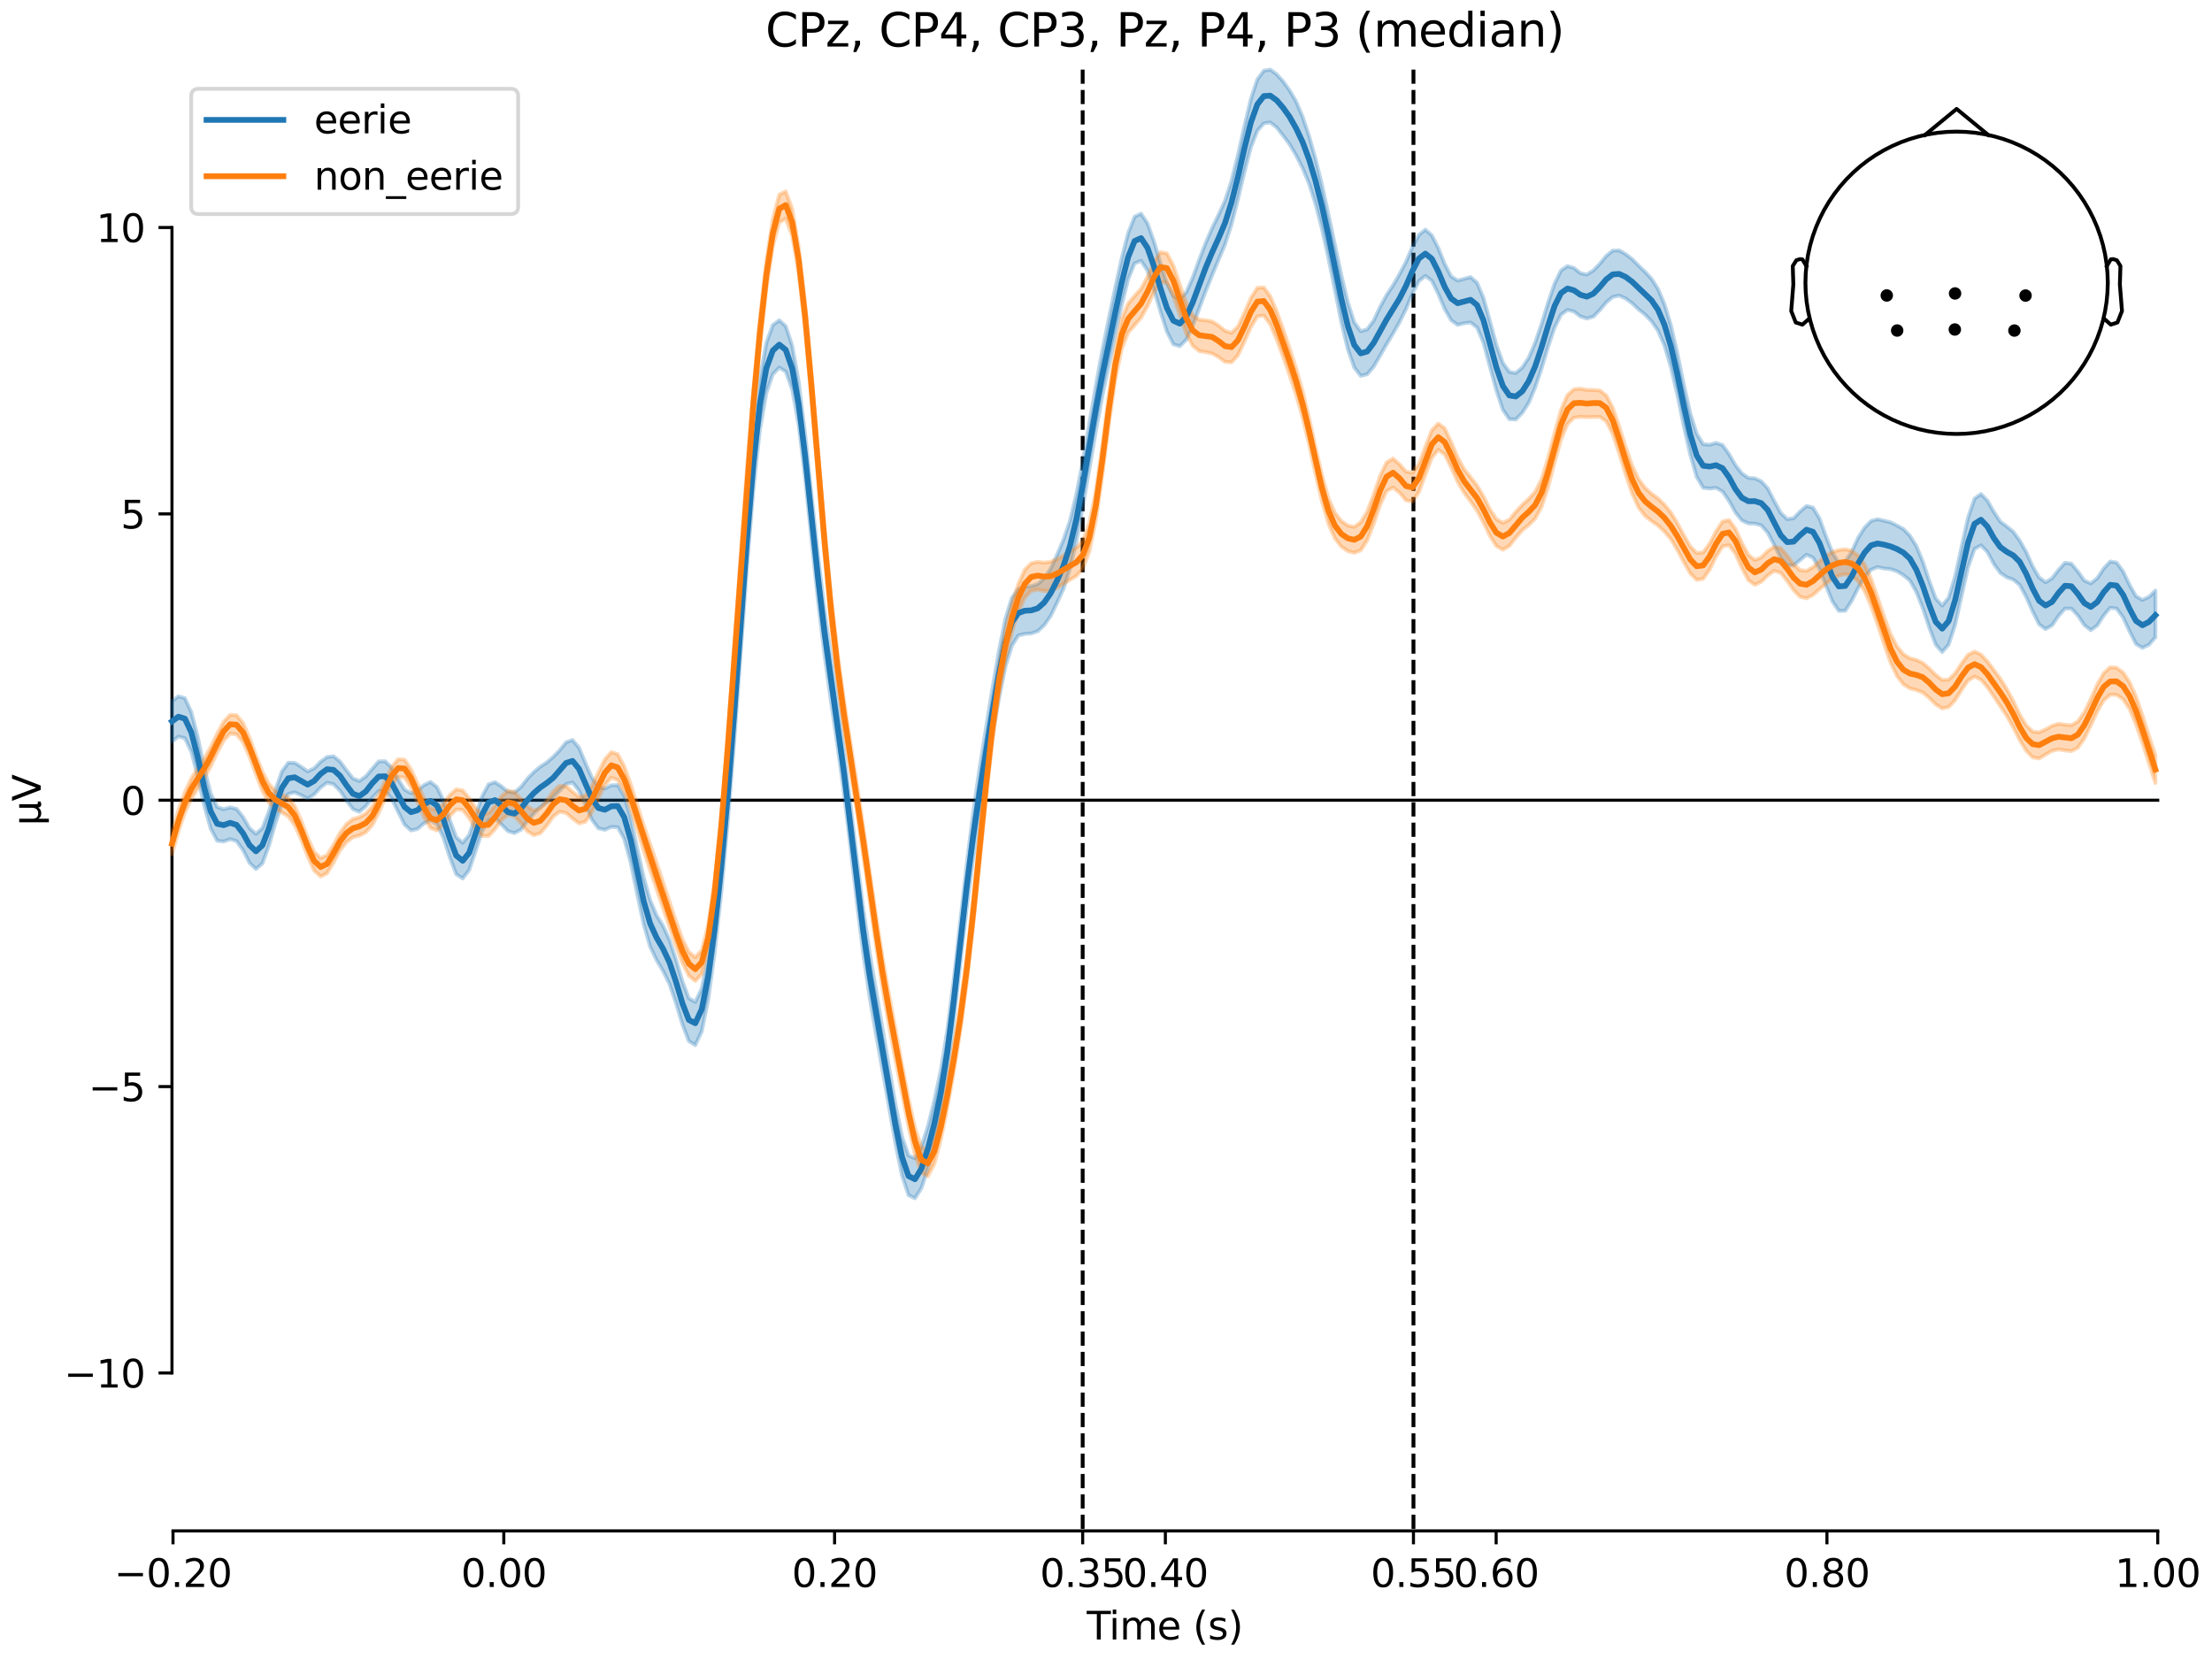 <?xml version="1.0" encoding="utf-8" standalone="no"?>
<!DOCTYPE svg PUBLIC "-//W3C//DTD SVG 1.1//EN"
  "http://www.w3.org/Graphics/SVG/1.1/DTD/svg11.dtd">
<svg xmlns:xlink="http://www.w3.org/1999/xlink" width="576pt" height="432pt" viewBox="0 0 576 432" xmlns="http://www.w3.org/2000/svg" version="1.1">
 <defs>
  <style type="text/css">*{stroke-linejoin: round; stroke-linecap: butt}</style>
 </defs>
 <g id="figure_1">
  <g id="patch_1">
   <path d="M 0 432 
L 576 432 
L 576 0 
L 0 0 
z
" style="fill: #ffffff"/>
  </g>
  <g id="axes_1">
   <g id="patch_2">
    <path d="M 44.783 398.644 
L 561.867 398.644 
L 561.867 18.118 
L 44.783 18.118 
L 44.783 398.644 
z
" style="fill: none; opacity: 0"/>
   </g>
   <g id="patch_3">
    <path d="M 44.783 357.52 
L 44.783 59.242 
" style="fill: none; stroke: #000000; stroke-width: 0.8; stroke-linejoin: miter; stroke-linecap: square"/>
   </g>
   <g id="LineCollection_1">
    <path d="M 281.926 18.118 
L 281.926 398.644 
" clip-path="url(#pde7ab376ad)" style="fill: none; stroke-dasharray: 3.7,1.6; stroke-dashoffset: 0; stroke: #000000"/>
    <path d="M 368.061 18.118 
L 368.061 398.644 
" clip-path="url(#pde7ab376ad)" style="fill: none; stroke-dasharray: 3.7,1.6; stroke-dashoffset: 0; stroke: #000000"/>
   </g>
   <g id="matplotlib.axis_1">
    <g id="xtick_1">
     <g id="line2d_1">
      <defs>
       <path id="m3cec853846" d="M 0 0 
L 0 3.5 
" style="stroke: #000000; stroke-width: 0.8"/>
      </defs>
      <g>
       <use xlink:href="#m3cec853846" x="45.052" y="398.644" style="stroke: #000000; stroke-width: 0.8"/>
      </g>
     </g>
     <g id="text_1">
      <!-- −0.20 -->
      <g transform="translate(29.73 413.242) scale(0.1 -0.1)">
       <defs>
        <path id="DejaVuSans-2212" d="M 678 2272 
L 4684 2272 
L 4684 1741 
L 678 1741 
L 678 2272 
z
" transform="scale(0.016)"/>
        <path id="DejaVuSans-30" d="M 2034 4250 
Q 1547 4250 1301 3770 
Q 1056 3291 1056 2328 
Q 1056 1369 1301 889 
Q 1547 409 2034 409 
Q 2525 409 2770 889 
Q 3016 1369 3016 2328 
Q 3016 3291 2770 3770 
Q 2525 4250 2034 4250 
z
M 2034 4750 
Q 2819 4750 3233 4129 
Q 3647 3509 3647 2328 
Q 3647 1150 3233 529 
Q 2819 -91 2034 -91 
Q 1250 -91 836 529 
Q 422 1150 422 2328 
Q 422 3509 836 4129 
Q 1250 4750 2034 4750 
z
" transform="scale(0.016)"/>
        <path id="DejaVuSans-2e" d="M 684 794 
L 1344 794 
L 1344 0 
L 684 0 
L 684 794 
z
" transform="scale(0.016)"/>
        <path id="DejaVuSans-32" d="M 1228 531 
L 3431 531 
L 3431 0 
L 469 0 
L 469 531 
Q 828 903 1448 1529 
Q 2069 2156 2228 2338 
Q 2531 2678 2651 2914 
Q 2772 3150 2772 3378 
Q 2772 3750 2511 3984 
Q 2250 4219 1831 4219 
Q 1534 4219 1204 4116 
Q 875 4013 500 3803 
L 500 4441 
Q 881 4594 1212 4672 
Q 1544 4750 1819 4750 
Q 2544 4750 2975 4387 
Q 3406 4025 3406 3419 
Q 3406 3131 3298 2873 
Q 3191 2616 2906 2266 
Q 2828 2175 2409 1742 
Q 1991 1309 1228 531 
z
" transform="scale(0.016)"/>
       </defs>
       <use xlink:href="#DejaVuSans-2212"/>
       <use xlink:href="#DejaVuSans-30" transform="translate(83.789 0)"/>
       <use xlink:href="#DejaVuSans-2e" transform="translate(147.412 0)"/>
       <use xlink:href="#DejaVuSans-32" transform="translate(179.199 0)"/>
       <use xlink:href="#DejaVuSans-30" transform="translate(242.822 0)"/>
      </g>
     </g>
    </g>
    <g id="xtick_2">
     <g id="line2d_2">
      <g>
       <use xlink:href="#m3cec853846" x="131.188" y="398.644" style="stroke: #000000; stroke-width: 0.8"/>
      </g>
     </g>
     <g id="text_2">
      <!-- 0.00 -->
      <g transform="translate(120.055 413.242) scale(0.1 -0.1)">
       <use xlink:href="#DejaVuSans-30"/>
       <use xlink:href="#DejaVuSans-2e" transform="translate(63.623 0)"/>
       <use xlink:href="#DejaVuSans-30" transform="translate(95.41 0)"/>
       <use xlink:href="#DejaVuSans-30" transform="translate(159.033 0)"/>
      </g>
     </g>
    </g>
    <g id="xtick_3">
     <g id="line2d_3">
      <g>
       <use xlink:href="#m3cec853846" x="217.324" y="398.644" style="stroke: #000000; stroke-width: 0.8"/>
      </g>
     </g>
     <g id="text_3">
      <!-- 0.20 -->
      <g transform="translate(206.191 413.242) scale(0.1 -0.1)">
       <use xlink:href="#DejaVuSans-30"/>
       <use xlink:href="#DejaVuSans-2e" transform="translate(63.623 0)"/>
       <use xlink:href="#DejaVuSans-32" transform="translate(95.41 0)"/>
       <use xlink:href="#DejaVuSans-30" transform="translate(159.033 0)"/>
      </g>
     </g>
    </g>
    <g id="xtick_4">
     <g id="line2d_4">
      <g>
       <use xlink:href="#m3cec853846" x="281.926" y="398.644" style="stroke: #000000; stroke-width: 0.8"/>
      </g>
     </g>
     <g id="text_4">
      <!-- 0.35 -->
      <g transform="translate(270.793 413.242) scale(0.1 -0.1)">
       <defs>
        <path id="DejaVuSans-33" d="M 2597 2516 
Q 3050 2419 3304 2112 
Q 3559 1806 3559 1356 
Q 3559 666 3084 287 
Q 2609 -91 1734 -91 
Q 1441 -91 1130 -33 
Q 819 25 488 141 
L 488 750 
Q 750 597 1062 519 
Q 1375 441 1716 441 
Q 2309 441 2620 675 
Q 2931 909 2931 1356 
Q 2931 1769 2642 2001 
Q 2353 2234 1838 2234 
L 1294 2234 
L 1294 2753 
L 1863 2753 
Q 2328 2753 2575 2939 
Q 2822 3125 2822 3475 
Q 2822 3834 2567 4026 
Q 2313 4219 1838 4219 
Q 1578 4219 1281 4162 
Q 984 4106 628 3988 
L 628 4550 
Q 988 4650 1302 4700 
Q 1616 4750 1894 4750 
Q 2613 4750 3031 4423 
Q 3450 4097 3450 3541 
Q 3450 3153 3228 2886 
Q 3006 2619 2597 2516 
z
" transform="scale(0.016)"/>
        <path id="DejaVuSans-35" d="M 691 4666 
L 3169 4666 
L 3169 4134 
L 1269 4134 
L 1269 2991 
Q 1406 3038 1543 3061 
Q 1681 3084 1819 3084 
Q 2600 3084 3056 2656 
Q 3513 2228 3513 1497 
Q 3513 744 3044 326 
Q 2575 -91 1722 -91 
Q 1428 -91 1123 -41 
Q 819 9 494 109 
L 494 744 
Q 775 591 1075 516 
Q 1375 441 1709 441 
Q 2250 441 2565 725 
Q 2881 1009 2881 1497 
Q 2881 1984 2565 2268 
Q 2250 2553 1709 2553 
Q 1456 2553 1204 2497 
Q 953 2441 691 2322 
L 691 4666 
z
" transform="scale(0.016)"/>
       </defs>
       <use xlink:href="#DejaVuSans-30"/>
       <use xlink:href="#DejaVuSans-2e" transform="translate(63.623 0)"/>
       <use xlink:href="#DejaVuSans-33" transform="translate(95.41 0)"/>
       <use xlink:href="#DejaVuSans-35" transform="translate(159.033 0)"/>
      </g>
     </g>
    </g>
    <g id="xtick_5">
     <g id="line2d_5">
      <g>
       <use xlink:href="#m3cec853846" x="303.46" y="398.644" style="stroke: #000000; stroke-width: 0.8"/>
      </g>
     </g>
     <g id="text_5">
      <!-- 0.40 -->
      <g transform="translate(292.327 413.242) scale(0.1 -0.1)">
       <defs>
        <path id="DejaVuSans-34" d="M 2419 4116 
L 825 1625 
L 2419 1625 
L 2419 4116 
z
M 2253 4666 
L 3047 4666 
L 3047 1625 
L 3713 1625 
L 3713 1100 
L 3047 1100 
L 3047 0 
L 2419 0 
L 2419 1100 
L 313 1100 
L 313 1709 
L 2253 4666 
z
" transform="scale(0.016)"/>
       </defs>
       <use xlink:href="#DejaVuSans-30"/>
       <use xlink:href="#DejaVuSans-2e" transform="translate(63.623 0)"/>
       <use xlink:href="#DejaVuSans-34" transform="translate(95.41 0)"/>
       <use xlink:href="#DejaVuSans-30" transform="translate(159.033 0)"/>
      </g>
     </g>
    </g>
    <g id="xtick_6">
     <g id="line2d_6">
      <g>
       <use xlink:href="#m3cec853846" x="368.061" y="398.644" style="stroke: #000000; stroke-width: 0.8"/>
      </g>
     </g>
     <g id="text_6">
      <!-- 0.55 -->
      <g transform="translate(356.929 413.242) scale(0.1 -0.1)">
       <use xlink:href="#DejaVuSans-30"/>
       <use xlink:href="#DejaVuSans-2e" transform="translate(63.623 0)"/>
       <use xlink:href="#DejaVuSans-35" transform="translate(95.41 0)"/>
       <use xlink:href="#DejaVuSans-35" transform="translate(159.033 0)"/>
      </g>
     </g>
    </g>
    <g id="xtick_7">
     <g id="line2d_7">
      <g>
       <use xlink:href="#m3cec853846" x="389.595" y="398.644" style="stroke: #000000; stroke-width: 0.8"/>
      </g>
     </g>
     <g id="text_7">
      <!-- 0.60 -->
      <g transform="translate(378.463 413.242) scale(0.1 -0.1)">
       <defs>
        <path id="DejaVuSans-36" d="M 2113 2584 
Q 1688 2584 1439 2293 
Q 1191 2003 1191 1497 
Q 1191 994 1439 701 
Q 1688 409 2113 409 
Q 2538 409 2786 701 
Q 3034 994 3034 1497 
Q 3034 2003 2786 2293 
Q 2538 2584 2113 2584 
z
M 3366 4563 
L 3366 3988 
Q 3128 4100 2886 4159 
Q 2644 4219 2406 4219 
Q 1781 4219 1451 3797 
Q 1122 3375 1075 2522 
Q 1259 2794 1537 2939 
Q 1816 3084 2150 3084 
Q 2853 3084 3261 2657 
Q 3669 2231 3669 1497 
Q 3669 778 3244 343 
Q 2819 -91 2113 -91 
Q 1303 -91 875 529 
Q 447 1150 447 2328 
Q 447 3434 972 4092 
Q 1497 4750 2381 4750 
Q 2619 4750 2861 4703 
Q 3103 4656 3366 4563 
z
" transform="scale(0.016)"/>
       </defs>
       <use xlink:href="#DejaVuSans-30"/>
       <use xlink:href="#DejaVuSans-2e" transform="translate(63.623 0)"/>
       <use xlink:href="#DejaVuSans-36" transform="translate(95.41 0)"/>
       <use xlink:href="#DejaVuSans-30" transform="translate(159.033 0)"/>
      </g>
     </g>
    </g>
    <g id="xtick_8">
     <g id="line2d_8">
      <g>
       <use xlink:href="#m3cec853846" x="475.731" y="398.644" style="stroke: #000000; stroke-width: 0.8"/>
      </g>
     </g>
     <g id="text_8">
      <!-- 0.80 -->
      <g transform="translate(464.598 413.242) scale(0.1 -0.1)">
       <defs>
        <path id="DejaVuSans-38" d="M 2034 2216 
Q 1584 2216 1326 1975 
Q 1069 1734 1069 1313 
Q 1069 891 1326 650 
Q 1584 409 2034 409 
Q 2484 409 2743 651 
Q 3003 894 3003 1313 
Q 3003 1734 2745 1975 
Q 2488 2216 2034 2216 
z
M 1403 2484 
Q 997 2584 770 2862 
Q 544 3141 544 3541 
Q 544 4100 942 4425 
Q 1341 4750 2034 4750 
Q 2731 4750 3128 4425 
Q 3525 4100 3525 3541 
Q 3525 3141 3298 2862 
Q 3072 2584 2669 2484 
Q 3125 2378 3379 2068 
Q 3634 1759 3634 1313 
Q 3634 634 3220 271 
Q 2806 -91 2034 -91 
Q 1263 -91 848 271 
Q 434 634 434 1313 
Q 434 1759 690 2068 
Q 947 2378 1403 2484 
z
M 1172 3481 
Q 1172 3119 1398 2916 
Q 1625 2713 2034 2713 
Q 2441 2713 2670 2916 
Q 2900 3119 2900 3481 
Q 2900 3844 2670 4047 
Q 2441 4250 2034 4250 
Q 1625 4250 1398 4047 
Q 1172 3844 1172 3481 
z
" transform="scale(0.016)"/>
       </defs>
       <use xlink:href="#DejaVuSans-30"/>
       <use xlink:href="#DejaVuSans-2e" transform="translate(63.623 0)"/>
       <use xlink:href="#DejaVuSans-38" transform="translate(95.41 0)"/>
       <use xlink:href="#DejaVuSans-30" transform="translate(159.033 0)"/>
      </g>
     </g>
    </g>
    <g id="xtick_9">
     <g id="line2d_9">
      <g>
       <use xlink:href="#m3cec853846" x="561.867" y="398.644" style="stroke: #000000; stroke-width: 0.8"/>
      </g>
     </g>
     <g id="text_9">
      <!-- 1.00 -->
      <g transform="translate(550.734 413.242) scale(0.1 -0.1)">
       <defs>
        <path id="DejaVuSans-31" d="M 794 531 
L 1825 531 
L 1825 4091 
L 703 3866 
L 703 4441 
L 1819 4666 
L 2450 4666 
L 2450 531 
L 3481 531 
L 3481 0 
L 794 0 
L 794 531 
z
" transform="scale(0.016)"/>
       </defs>
       <use xlink:href="#DejaVuSans-31"/>
       <use xlink:href="#DejaVuSans-2e" transform="translate(63.623 0)"/>
       <use xlink:href="#DejaVuSans-30" transform="translate(95.41 0)"/>
       <use xlink:href="#DejaVuSans-30" transform="translate(159.033 0)"/>
      </g>
     </g>
    </g>
    <g id="text_10">
     <!-- Time (s) -->
     <g transform="translate(282.996 426.92) scale(0.1 -0.1)">
      <defs>
       <path id="DejaVuSans-54" d="M -19 4666 
L 3928 4666 
L 3928 4134 
L 2272 4134 
L 2272 0 
L 1638 0 
L 1638 4134 
L -19 4134 
L -19 4666 
z
" transform="scale(0.016)"/>
       <path id="DejaVuSans-69" d="M 603 3500 
L 1178 3500 
L 1178 0 
L 603 0 
L 603 3500 
z
M 603 4863 
L 1178 4863 
L 1178 4134 
L 603 4134 
L 603 4863 
z
" transform="scale(0.016)"/>
       <path id="DejaVuSans-6d" d="M 3328 2828 
Q 3544 3216 3844 3400 
Q 4144 3584 4550 3584 
Q 5097 3584 5394 3201 
Q 5691 2819 5691 2113 
L 5691 0 
L 5113 0 
L 5113 2094 
Q 5113 2597 4934 2840 
Q 4756 3084 4391 3084 
Q 3944 3084 3684 2787 
Q 3425 2491 3425 1978 
L 3425 0 
L 2847 0 
L 2847 2094 
Q 2847 2600 2669 2842 
Q 2491 3084 2119 3084 
Q 1678 3084 1418 2786 
Q 1159 2488 1159 1978 
L 1159 0 
L 581 0 
L 581 3500 
L 1159 3500 
L 1159 2956 
Q 1356 3278 1631 3431 
Q 1906 3584 2284 3584 
Q 2666 3584 2933 3390 
Q 3200 3197 3328 2828 
z
" transform="scale(0.016)"/>
       <path id="DejaVuSans-65" d="M 3597 1894 
L 3597 1613 
L 953 1613 
Q 991 1019 1311 708 
Q 1631 397 2203 397 
Q 2534 397 2845 478 
Q 3156 559 3463 722 
L 3463 178 
Q 3153 47 2828 -22 
Q 2503 -91 2169 -91 
Q 1331 -91 842 396 
Q 353 884 353 1716 
Q 353 2575 817 3079 
Q 1281 3584 2069 3584 
Q 2775 3584 3186 3129 
Q 3597 2675 3597 1894 
z
M 3022 2063 
Q 3016 2534 2758 2815 
Q 2500 3097 2075 3097 
Q 1594 3097 1305 2825 
Q 1016 2553 972 2059 
L 3022 2063 
z
" transform="scale(0.016)"/>
       <path id="DejaVuSans-20" transform="scale(0.016)"/>
       <path id="DejaVuSans-28" d="M 1984 4856 
Q 1566 4138 1362 3434 
Q 1159 2731 1159 2009 
Q 1159 1288 1364 580 
Q 1569 -128 1984 -844 
L 1484 -844 
Q 1016 -109 783 600 
Q 550 1309 550 2009 
Q 550 2706 781 3412 
Q 1013 4119 1484 4856 
L 1984 4856 
z
" transform="scale(0.016)"/>
       <path id="DejaVuSans-73" d="M 2834 3397 
L 2834 2853 
Q 2591 2978 2328 3040 
Q 2066 3103 1784 3103 
Q 1356 3103 1142 2972 
Q 928 2841 928 2578 
Q 928 2378 1081 2264 
Q 1234 2150 1697 2047 
L 1894 2003 
Q 2506 1872 2764 1633 
Q 3022 1394 3022 966 
Q 3022 478 2636 193 
Q 2250 -91 1575 -91 
Q 1294 -91 989 -36 
Q 684 19 347 128 
L 347 722 
Q 666 556 975 473 
Q 1284 391 1588 391 
Q 1994 391 2212 530 
Q 2431 669 2431 922 
Q 2431 1156 2273 1281 
Q 2116 1406 1581 1522 
L 1381 1569 
Q 847 1681 609 1914 
Q 372 2147 372 2553 
Q 372 3047 722 3315 
Q 1072 3584 1716 3584 
Q 2034 3584 2315 3537 
Q 2597 3491 2834 3397 
z
" transform="scale(0.016)"/>
       <path id="DejaVuSans-29" d="M 513 4856 
L 1013 4856 
Q 1481 4119 1714 3412 
Q 1947 2706 1947 2009 
Q 1947 1309 1714 600 
Q 1481 -109 1013 -844 
L 513 -844 
Q 928 -128 1133 580 
Q 1338 1288 1338 2009 
Q 1338 2731 1133 3434 
Q 928 4138 513 4856 
z
" transform="scale(0.016)"/>
      </defs>
      <use xlink:href="#DejaVuSans-54"/>
      <use xlink:href="#DejaVuSans-69" transform="translate(57.959 0)"/>
      <use xlink:href="#DejaVuSans-6d" transform="translate(85.742 0)"/>
      <use xlink:href="#DejaVuSans-65" transform="translate(183.154 0)"/>
      <use xlink:href="#DejaVuSans-20" transform="translate(244.678 0)"/>
      <use xlink:href="#DejaVuSans-28" transform="translate(276.465 0)"/>
      <use xlink:href="#DejaVuSans-73" transform="translate(315.479 0)"/>
      <use xlink:href="#DejaVuSans-29" transform="translate(367.578 0)"/>
     </g>
    </g>
   </g>
   <g id="matplotlib.axis_2">
    <g id="ytick_1">
     <g id="line2d_10">
      <defs>
       <path id="m10a512fc34" d="M 0 0 
L -3.5 0 
" style="stroke: #000000; stroke-width: 0.8"/>
      </defs>
      <g>
       <use xlink:href="#m10a512fc34" x="44.783" y="357.52" style="stroke: #000000; stroke-width: 0.8"/>
      </g>
     </g>
     <g id="text_11">
      <!-- −10 -->
      <g transform="translate(16.678 361.319) scale(0.1 -0.1)">
       <use xlink:href="#DejaVuSans-2212"/>
       <use xlink:href="#DejaVuSans-31" transform="translate(83.789 0)"/>
       <use xlink:href="#DejaVuSans-30" transform="translate(147.412 0)"/>
      </g>
     </g>
    </g>
    <g id="ytick_2">
     <g id="line2d_11">
      <g>
       <use xlink:href="#m10a512fc34" x="44.783" y="282.95" style="stroke: #000000; stroke-width: 0.8"/>
      </g>
     </g>
     <g id="text_12">
      <!-- −5 -->
      <g transform="translate(23.041 286.75) scale(0.1 -0.1)">
       <use xlink:href="#DejaVuSans-2212"/>
       <use xlink:href="#DejaVuSans-35" transform="translate(83.789 0)"/>
      </g>
     </g>
    </g>
    <g id="ytick_3">
     <g id="line2d_12">
      <g>
       <use xlink:href="#m10a512fc34" x="44.783" y="208.381" style="stroke: #000000; stroke-width: 0.8"/>
      </g>
     </g>
     <g id="text_13">
      <!-- 0 -->
      <g transform="translate(31.421 212.18) scale(0.1 -0.1)">
       <use xlink:href="#DejaVuSans-30"/>
      </g>
     </g>
    </g>
    <g id="ytick_4">
     <g id="line2d_13">
      <g>
       <use xlink:href="#m10a512fc34" x="44.783" y="133.811" style="stroke: #000000; stroke-width: 0.8"/>
      </g>
     </g>
     <g id="text_14">
      <!-- 5 -->
      <g transform="translate(31.421 137.611) scale(0.1 -0.1)">
       <use xlink:href="#DejaVuSans-35"/>
      </g>
     </g>
    </g>
    <g id="ytick_5">
     <g id="line2d_14">
      <g>
       <use xlink:href="#m10a512fc34" x="44.783" y="59.242" style="stroke: #000000; stroke-width: 0.8"/>
      </g>
     </g>
     <g id="text_15">
      <!-- 10 -->
      <g transform="translate(25.058 63.041) scale(0.1 -0.1)">
       <use xlink:href="#DejaVuSans-31"/>
       <use xlink:href="#DejaVuSans-30" transform="translate(63.623 0)"/>
      </g>
     </g>
    </g>
    <g id="text_16">
     <!-- µV -->
     <g transform="translate(10.599 214.982) rotate(-90) scale(0.1 -0.1)">
      <defs>
       <path id="DejaVuSans-b5" d="M 544 -1331 
L 544 3500 
L 1119 3500 
L 1119 1325 
Q 1119 872 1334 640 
Q 1550 409 1972 409 
Q 2434 409 2667 671 
Q 2900 934 2900 1459 
L 2900 3500 
L 3475 3500 
L 3475 806 
Q 3475 619 3529 530 
Q 3584 441 3700 441 
Q 3728 441 3778 458 
Q 3828 475 3916 513 
L 3916 50 
Q 3788 -22 3673 -56 
Q 3559 -91 3450 -91 
Q 3234 -91 3106 31 
Q 2978 153 2931 403 
Q 2775 156 2548 32 
Q 2322 -91 2016 -91 
Q 1697 -91 1473 31 
Q 1250 153 1119 397 
L 1119 -1331 
L 544 -1331 
z
" transform="scale(0.016)"/>
       <path id="DejaVuSans-56" d="M 1831 0 
L 50 4666 
L 709 4666 
L 2188 738 
L 3669 4666 
L 4325 4666 
L 2547 0 
L 1831 0 
z
" transform="scale(0.016)"/>
      </defs>
      <use xlink:href="#DejaVuSans-b5"/>
      <use xlink:href="#DejaVuSans-56" transform="translate(63.623 0)"/>
     </g>
    </g>
   </g>
   <g id="patch_4">
    <path d="M 45.052 398.644 
L 561.867 398.644 
" style="fill: none; stroke: #000000; stroke-width: 0.8; stroke-linejoin: miter; stroke-linecap: square"/>
   </g>
   <g id="patch_5">
    <path d="M 44.783 208.381 
L 561.867 208.381 
" style="fill: none; stroke: #000000; stroke-width: 0.8; stroke-linejoin: miter; stroke-linecap: square"/>
   </g>
   <g id="text_17">
    <!-- CPz, CP4, CP3, Pz, P4, P3 (median) -->
    <g transform="translate(199.332 12.118) scale(0.12 -0.12)">
     <defs>
      <path id="DejaVuSans-43" d="M 4122 4306 
L 4122 3641 
Q 3803 3938 3442 4084 
Q 3081 4231 2675 4231 
Q 1875 4231 1450 3742 
Q 1025 3253 1025 2328 
Q 1025 1406 1450 917 
Q 1875 428 2675 428 
Q 3081 428 3442 575 
Q 3803 722 4122 1019 
L 4122 359 
Q 3791 134 3420 21 
Q 3050 -91 2638 -91 
Q 1578 -91 968 557 
Q 359 1206 359 2328 
Q 359 3453 968 4101 
Q 1578 4750 2638 4750 
Q 3056 4750 3426 4639 
Q 3797 4528 4122 4306 
z
" transform="scale(0.016)"/>
      <path id="DejaVuSans-50" d="M 1259 4147 
L 1259 2394 
L 2053 2394 
Q 2494 2394 2734 2622 
Q 2975 2850 2975 3272 
Q 2975 3691 2734 3919 
Q 2494 4147 2053 4147 
L 1259 4147 
z
M 628 4666 
L 2053 4666 
Q 2838 4666 3239 4311 
Q 3641 3956 3641 3272 
Q 3641 2581 3239 2228 
Q 2838 1875 2053 1875 
L 1259 1875 
L 1259 0 
L 628 0 
L 628 4666 
z
" transform="scale(0.016)"/>
      <path id="DejaVuSans-7a" d="M 353 3500 
L 3084 3500 
L 3084 2975 
L 922 459 
L 3084 459 
L 3084 0 
L 275 0 
L 275 525 
L 2438 3041 
L 353 3041 
L 353 3500 
z
" transform="scale(0.016)"/>
      <path id="DejaVuSans-2c" d="M 750 794 
L 1409 794 
L 1409 256 
L 897 -744 
L 494 -744 
L 750 256 
L 750 794 
z
" transform="scale(0.016)"/>
      <path id="DejaVuSans-64" d="M 2906 2969 
L 2906 4863 
L 3481 4863 
L 3481 0 
L 2906 0 
L 2906 525 
Q 2725 213 2448 61 
Q 2172 -91 1784 -91 
Q 1150 -91 751 415 
Q 353 922 353 1747 
Q 353 2572 751 3078 
Q 1150 3584 1784 3584 
Q 2172 3584 2448 3432 
Q 2725 3281 2906 2969 
z
M 947 1747 
Q 947 1113 1208 752 
Q 1469 391 1925 391 
Q 2381 391 2643 752 
Q 2906 1113 2906 1747 
Q 2906 2381 2643 2742 
Q 2381 3103 1925 3103 
Q 1469 3103 1208 2742 
Q 947 2381 947 1747 
z
" transform="scale(0.016)"/>
      <path id="DejaVuSans-61" d="M 2194 1759 
Q 1497 1759 1228 1600 
Q 959 1441 959 1056 
Q 959 750 1161 570 
Q 1363 391 1709 391 
Q 2188 391 2477 730 
Q 2766 1069 2766 1631 
L 2766 1759 
L 2194 1759 
z
M 3341 1997 
L 3341 0 
L 2766 0 
L 2766 531 
Q 2569 213 2275 61 
Q 1981 -91 1556 -91 
Q 1019 -91 701 211 
Q 384 513 384 1019 
Q 384 1609 779 1909 
Q 1175 2209 1959 2209 
L 2766 2209 
L 2766 2266 
Q 2766 2663 2505 2880 
Q 2244 3097 1772 3097 
Q 1472 3097 1187 3025 
Q 903 2953 641 2809 
L 641 3341 
Q 956 3463 1253 3523 
Q 1550 3584 1831 3584 
Q 2591 3584 2966 3190 
Q 3341 2797 3341 1997 
z
" transform="scale(0.016)"/>
      <path id="DejaVuSans-6e" d="M 3513 2113 
L 3513 0 
L 2938 0 
L 2938 2094 
Q 2938 2591 2744 2837 
Q 2550 3084 2163 3084 
Q 1697 3084 1428 2787 
Q 1159 2491 1159 1978 
L 1159 0 
L 581 0 
L 581 3500 
L 1159 3500 
L 1159 2956 
Q 1366 3272 1645 3428 
Q 1925 3584 2291 3584 
Q 2894 3584 3203 3211 
Q 3513 2838 3513 2113 
z
" transform="scale(0.016)"/>
     </defs>
     <use xlink:href="#DejaVuSans-43"/>
     <use xlink:href="#DejaVuSans-50" transform="translate(69.824 0)"/>
     <use xlink:href="#DejaVuSans-7a" transform="translate(130.127 0)"/>
     <use xlink:href="#DejaVuSans-2c" transform="translate(182.617 0)"/>
     <use xlink:href="#DejaVuSans-20" transform="translate(214.404 0)"/>
     <use xlink:href="#DejaVuSans-43" transform="translate(246.191 0)"/>
     <use xlink:href="#DejaVuSans-50" transform="translate(316.016 0)"/>
     <use xlink:href="#DejaVuSans-34" transform="translate(376.318 0)"/>
     <use xlink:href="#DejaVuSans-2c" transform="translate(439.941 0)"/>
     <use xlink:href="#DejaVuSans-20" transform="translate(471.729 0)"/>
     <use xlink:href="#DejaVuSans-43" transform="translate(503.516 0)"/>
     <use xlink:href="#DejaVuSans-50" transform="translate(573.34 0)"/>
     <use xlink:href="#DejaVuSans-33" transform="translate(633.643 0)"/>
     <use xlink:href="#DejaVuSans-2c" transform="translate(697.266 0)"/>
     <use xlink:href="#DejaVuSans-20" transform="translate(729.053 0)"/>
     <use xlink:href="#DejaVuSans-50" transform="translate(760.84 0)"/>
     <use xlink:href="#DejaVuSans-7a" transform="translate(821.143 0)"/>
     <use xlink:href="#DejaVuSans-2c" transform="translate(873.633 0)"/>
     <use xlink:href="#DejaVuSans-20" transform="translate(905.42 0)"/>
     <use xlink:href="#DejaVuSans-50" transform="translate(937.207 0)"/>
     <use xlink:href="#DejaVuSans-34" transform="translate(997.51 0)"/>
     <use xlink:href="#DejaVuSans-2c" transform="translate(1061.133 0)"/>
     <use xlink:href="#DejaVuSans-20" transform="translate(1092.92 0)"/>
     <use xlink:href="#DejaVuSans-50" transform="translate(1124.707 0)"/>
     <use xlink:href="#DejaVuSans-33" transform="translate(1185.01 0)"/>
     <use xlink:href="#DejaVuSans-20" transform="translate(1248.633 0)"/>
     <use xlink:href="#DejaVuSans-28" transform="translate(1280.42 0)"/>
     <use xlink:href="#DejaVuSans-6d" transform="translate(1319.434 0)"/>
     <use xlink:href="#DejaVuSans-65" transform="translate(1416.846 0)"/>
     <use xlink:href="#DejaVuSans-64" transform="translate(1478.369 0)"/>
     <use xlink:href="#DejaVuSans-69" transform="translate(1541.846 0)"/>
     <use xlink:href="#DejaVuSans-61" transform="translate(1569.629 0)"/>
     <use xlink:href="#DejaVuSans-6e" transform="translate(1630.908 0)"/>
     <use xlink:href="#DejaVuSans-29" transform="translate(1694.287 0)"/>
    </g>
   </g>
   <g id="legend_1">
    <g id="patch_6">
     <path d="M 51.783 55.753 
L 132.925 55.753 
Q 134.925 55.753 134.925 53.753 
L 134.925 25.118 
Q 134.925 23.118 132.925 23.118 
L 51.783 23.118 
Q 49.783 23.118 49.783 25.118 
L 49.783 53.753 
Q 49.783 55.753 51.783 55.753 
z
" style="fill: #ffffff; opacity: 0.8; stroke: #cccccc; stroke-linejoin: miter"/>
    </g>
    <g id="line2d_15">
     <path d="M 53.783 31.217 
L 63.783 31.217 
L 73.783 31.217 
" style="fill: none; stroke: #1f77b4; stroke-width: 1.5; stroke-linecap: square"/>
    </g>
    <g id="text_18">
     <!-- eerie -->
     <g transform="translate(81.783 34.717) scale(0.1 -0.1)">
      <defs>
       <path id="DejaVuSans-72" d="M 2631 2963 
Q 2534 3019 2420 3045 
Q 2306 3072 2169 3072 
Q 1681 3072 1420 2755 
Q 1159 2438 1159 1844 
L 1159 0 
L 581 0 
L 581 3500 
L 1159 3500 
L 1159 2956 
Q 1341 3275 1631 3429 
Q 1922 3584 2338 3584 
Q 2397 3584 2469 3576 
Q 2541 3569 2628 3553 
L 2631 2963 
z
" transform="scale(0.016)"/>
      </defs>
      <use xlink:href="#DejaVuSans-65"/>
      <use xlink:href="#DejaVuSans-65" transform="translate(61.523 0)"/>
      <use xlink:href="#DejaVuSans-72" transform="translate(123.047 0)"/>
      <use xlink:href="#DejaVuSans-69" transform="translate(164.16 0)"/>
      <use xlink:href="#DejaVuSans-65" transform="translate(191.943 0)"/>
     </g>
    </g>
    <g id="line2d_16">
     <path d="M 53.783 45.895 
L 63.783 45.895 
L 73.783 45.895 
" style="fill: none; stroke: #ff7f0e; stroke-width: 1.5; stroke-linecap: square"/>
    </g>
    <g id="text_19">
     <!-- non_eerie -->
     <g transform="translate(81.783 49.395) scale(0.1 -0.1)">
      <defs>
       <path id="DejaVuSans-6f" d="M 1959 3097 
Q 1497 3097 1228 2736 
Q 959 2375 959 1747 
Q 959 1119 1226 758 
Q 1494 397 1959 397 
Q 2419 397 2687 759 
Q 2956 1122 2956 1747 
Q 2956 2369 2687 2733 
Q 2419 3097 1959 3097 
z
M 1959 3584 
Q 2709 3584 3137 3096 
Q 3566 2609 3566 1747 
Q 3566 888 3137 398 
Q 2709 -91 1959 -91 
Q 1206 -91 779 398 
Q 353 888 353 1747 
Q 353 2609 779 3096 
Q 1206 3584 1959 3584 
z
" transform="scale(0.016)"/>
       <path id="DejaVuSans-5f" d="M 3263 -1063 
L 3263 -1509 
L -63 -1509 
L -63 -1063 
L 3263 -1063 
z
" transform="scale(0.016)"/>
      </defs>
      <use xlink:href="#DejaVuSans-6e"/>
      <use xlink:href="#DejaVuSans-6f" transform="translate(63.379 0)"/>
      <use xlink:href="#DejaVuSans-6e" transform="translate(124.561 0)"/>
      <use xlink:href="#DejaVuSans-5f" transform="translate(187.939 0)"/>
      <use xlink:href="#DejaVuSans-65" transform="translate(237.939 0)"/>
      <use xlink:href="#DejaVuSans-65" transform="translate(299.463 0)"/>
      <use xlink:href="#DejaVuSans-72" transform="translate(360.986 0)"/>
      <use xlink:href="#DejaVuSans-69" transform="translate(402.1 0)"/>
      <use xlink:href="#DejaVuSans-65" transform="translate(429.883 0)"/>
     </g>
    </g>
   </g>
   <g id="FillBetweenPolyCollection_1">
    <defs>
     <path id="m37460a9b90" d="M 44.783 -249.454 
L 44.783 -238.871 
L 46.465 -240.203 
L 48.148 -239.767 
L 49.83 -236.224 
L 51.512 -229.783 
L 53.195 -222.189 
L 54.877 -216.187 
L 56.559 -213.069 
L 58.242 -212.883 
L 59.924 -213.485 
L 61.606 -212.978 
L 63.289 -210.627 
L 64.971 -207.302 
L 66.653 -205.712 
L 68.336 -207.172 
L 70.018 -211.736 
L 71.7 -217.561 
L 73.383 -222.549 
L 75.065 -225.25 
L 76.748 -225.691 
L 78.43 -224.931 
L 80.112 -224.036 
L 81.795 -225.122 
L 83.477 -226.947 
L 85.159 -228.188 
L 86.842 -227.814 
L 88.524 -226.114 
L 90.206 -223.568 
L 91.889 -221.326 
L 93.571 -220.618 
L 95.253 -222.042 
L 96.936 -224.235 
L 98.618 -226.044 
L 100.3 -225.964 
L 101.983 -224.068 
L 103.665 -220.598 
L 105.347 -217.269 
L 107.03 -215.756 
L 108.712 -216.139 
L 110.394 -217.58 
L 112.077 -218.412 
L 113.759 -217.385 
L 115.441 -213.97 
L 117.124 -208.743 
L 118.806 -204.35 
L 120.488 -203.237 
L 122.171 -205.438 
L 123.853 -210.423 
L 125.535 -215.478 
L 127.218 -218.395 
L 128.9 -219.009 
L 130.582 -217.307 
L 132.265 -215.582 
L 133.947 -215.073 
L 135.629 -215.935 
L 137.312 -218.142 
L 138.994 -220.068 
L 140.676 -221.777 
L 142.359 -222.966 
L 144.041 -224.278 
L 145.723 -226.077 
L 147.406 -227.851 
L 149.088 -228.25 
L 150.77 -226.142 
L 152.453 -222.362 
L 154.135 -218.546 
L 155.817 -216.309 
L 157.5 -215.927 
L 159.182 -216.672 
L 160.864 -216.589 
L 162.547 -213.546 
L 164.229 -207.398 
L 165.912 -199.248 
L 167.594 -191.443 
L 169.276 -185.538 
L 170.959 -182.007 
L 172.641 -179.185 
L 174.323 -175.788 
L 176.006 -170.869 
L 177.688 -165.271 
L 179.37 -160.901 
L 181.053 -159.843 
L 182.735 -163.444 
L 184.417 -171.689 
L 186.1 -183.971 
L 187.782 -199.304 
L 189.464 -217.435 
L 191.147 -238.362 
L 192.829 -261.37 
L 194.511 -284.294 
L 196.194 -304.683 
L 197.876 -320.126 
L 199.558 -329.658 
L 201.241 -334.54 
L 202.923 -336.283 
L 204.605 -335.254 
L 206.288 -330.577 
L 207.97 -321.394 
L 209.652 -307.586 
L 211.335 -291.266 
L 213.017 -275.501 
L 214.699 -261.496 
L 216.382 -249.331 
L 218.064 -237.898 
L 219.746 -225.668 
L 221.429 -211.704 
L 223.111 -197.229 
L 224.793 -183.576 
L 226.476 -172.131 
L 228.158 -162.416 
L 229.84 -153.095 
L 231.523 -143.576 
L 233.205 -134.043 
L 234.887 -125.908 
L 236.57 -120.788 
L 238.252 -119.963 
L 239.934 -122.602 
L 241.617 -127.601 
L 243.299 -133.954 
L 244.981 -142.027 
L 246.664 -152.612 
L 248.346 -166.151 
L 250.028 -181.034 
L 251.711 -195.37 
L 253.393 -208.512 
L 255.076 -219.874 
L 256.758 -230.381 
L 258.44 -240.572 
L 260.123 -250.179 
L 261.805 -258.396 
L 263.487 -263.822 
L 265.17 -266.521 
L 266.852 -266.938 
L 268.534 -267.05 
L 270.217 -267.626 
L 271.899 -269.182 
L 273.581 -271.581 
L 275.264 -275.049 
L 276.946 -278.692 
L 278.628 -283.905 
L 280.311 -291.176 
L 281.993 -300.209 
L 283.675 -309.897 
L 285.358 -319.767 
L 287.04 -328.831 
L 288.722 -336.926 
L 290.405 -344.855 
L 292.087 -352.612 
L 293.769 -359.264 
L 295.452 -363.418 
L 297.134 -364.092 
L 298.816 -361.502 
L 300.499 -356.581 
L 302.181 -350.839 
L 303.863 -345.633 
L 305.546 -342.344 
L 307.228 -341.855 
L 308.91 -343.534 
L 310.593 -347.136 
L 312.275 -351.69 
L 313.957 -356.143 
L 315.64 -360.345 
L 317.322 -364.366 
L 319.004 -368.347 
L 320.687 -373.59 
L 322.369 -380.151 
L 324.051 -387.228 
L 325.734 -393.675 
L 327.416 -397.937 
L 329.098 -399.878 
L 330.781 -400.117 
L 332.463 -398.806 
L 334.145 -396.656 
L 335.828 -394.385 
L 337.51 -391.524 
L 339.192 -388.211 
L 340.875 -384.181 
L 342.557 -378.936 
L 344.239 -372.418 
L 345.922 -364.79 
L 347.604 -356.512 
L 349.287 -348.104 
L 350.969 -341.1 
L 352.651 -336.288 
L 354.334 -334.124 
L 356.016 -334.533 
L 357.698 -336.507 
L 359.381 -339.395 
L 361.063 -342.356 
L 362.745 -345.146 
L 364.428 -348.098 
L 366.11 -351.485 
L 367.792 -355.557 
L 369.475 -358.8 
L 371.157 -360.154 
L 372.839 -358.891 
L 374.522 -355.479 
L 376.204 -351.534 
L 377.886 -348.617 
L 379.569 -347.4 
L 381.251 -347.831 
L 382.933 -348.029 
L 384.616 -346.721 
L 386.298 -342.776 
L 387.98 -336.487 
L 389.663 -330.325 
L 391.345 -325.288 
L 393.027 -322.858 
L 394.71 -322.768 
L 396.392 -324.489 
L 398.074 -327.108 
L 399.757 -331.094 
L 401.439 -336.098 
L 403.121 -341.678 
L 404.804 -346.665 
L 406.486 -350.061 
L 408.168 -351.306 
L 409.851 -350.886 
L 411.533 -349.607 
L 413.215 -349.062 
L 414.898 -349.531 
L 416.58 -351.255 
L 418.262 -353.253 
L 419.945 -354.674 
L 421.627 -355.03 
L 423.309 -354.276 
L 424.992 -353.048 
L 426.674 -351.444 
L 428.356 -350.099 
L 430.039 -348.366 
L 431.721 -345.939 
L 433.403 -342.074 
L 435.086 -336.436 
L 436.768 -329.293 
L 438.451 -321.076 
L 440.133 -313.677 
L 441.815 -307.828 
L 443.498 -304.989 
L 445.18 -304.779 
L 446.862 -304.981 
L 448.545 -304.01 
L 450.227 -301.576 
L 451.909 -298.566 
L 453.592 -296.467 
L 455.274 -295.715 
L 456.956 -295.662 
L 458.639 -295.202 
L 460.321 -293.27 
L 462.003 -290.058 
L 463.686 -286.731 
L 465.368 -284.828 
L 467.05 -284.755 
L 468.733 -286.145 
L 470.415 -287.555 
L 472.097 -286.774 
L 473.78 -283.903 
L 475.462 -279.534 
L 477.144 -275.411 
L 478.827 -272.923 
L 480.509 -272.973 
L 482.191 -275.56 
L 483.874 -278.904 
L 485.556 -281.753 
L 487.238 -283.659 
L 488.921 -284.334 
L 490.603 -283.969 
L 492.285 -283.814 
L 493.968 -283.247 
L 495.65 -282.218 
L 497.332 -280.843 
L 499.015 -277.837 
L 500.697 -273.655 
L 502.379 -268.585 
L 504.062 -264.124 
L 505.744 -262.207 
L 507.426 -264.151 
L 509.109 -269.305 
L 510.791 -276.849 
L 512.473 -284.268 
L 514.156 -289.052 
L 515.838 -290.007 
L 517.52 -288.265 
L 519.203 -285.127 
L 520.885 -282.799 
L 522.567 -281.686 
L 524.25 -281.067 
L 525.932 -279.677 
L 527.615 -276.564 
L 529.297 -272.783 
L 530.979 -269.433 
L 532.662 -268.195 
L 534.344 -269.155 
L 536.026 -271.599 
L 537.709 -273.523 
L 539.391 -273.537 
L 541.073 -271.713 
L 542.756 -269.228 
L 544.438 -267.898 
L 546.12 -269.13 
L 547.803 -271.719 
L 549.485 -273.749 
L 551.167 -273.529 
L 552.85 -271.21 
L 554.532 -267.606 
L 556.214 -264.302 
L 557.897 -263.301 
L 559.579 -264.117 
L 561.261 -266.045 
L 561.261 -278.217 
L 561.261 -278.217 
L 559.579 -276.561 
L 557.897 -275.78 
L 556.214 -276.73 
L 554.532 -279.697 
L 552.85 -283.207 
L 551.167 -285.493 
L 549.485 -285.78 
L 547.803 -283.949 
L 546.12 -281.431 
L 544.438 -280.064 
L 542.756 -280.819 
L 541.073 -283.166 
L 539.391 -285.218 
L 537.709 -285.441 
L 536.026 -283.583 
L 534.344 -281.387 
L 532.662 -280.373 
L 530.979 -281.628 
L 529.297 -284.51 
L 527.615 -288.264 
L 525.932 -291.233 
L 524.25 -293.526 
L 522.567 -294.904 
L 520.885 -296.157 
L 519.203 -298.702 
L 517.52 -301.629 
L 515.838 -303.36 
L 514.156 -302.149 
L 512.473 -297.207 
L 510.791 -289.586 
L 509.109 -281.881 
L 507.426 -276.376 
L 505.744 -274.292 
L 504.062 -276.178 
L 502.379 -280.71 
L 500.697 -285.752 
L 499.015 -289.828 
L 497.332 -292.493 
L 495.65 -294.225 
L 493.968 -295.161 
L 492.285 -295.993 
L 490.603 -296.409 
L 488.921 -296.793 
L 487.238 -296.349 
L 485.556 -294.62 
L 483.874 -292.014 
L 482.191 -288.346 
L 480.509 -285.818 
L 478.827 -285.516 
L 477.144 -288.115 
L 475.462 -292.399 
L 473.78 -297.029 
L 472.097 -299.813 
L 470.415 -300.24 
L 468.733 -298.804 
L 467.05 -297.035 
L 465.368 -296.812 
L 463.686 -298.461 
L 462.003 -301.536 
L 460.321 -304.816 
L 458.639 -306.657 
L 456.956 -307.439 
L 455.274 -307.556 
L 453.592 -308.712 
L 451.909 -310.869 
L 450.227 -313.753 
L 448.545 -316.103 
L 446.862 -316.666 
L 445.18 -316.169 
L 443.498 -316.335 
L 441.815 -319.064 
L 440.133 -324.408 
L 438.451 -331.892 
L 436.768 -340.065 
L 435.086 -347.338 
L 433.403 -352.836 
L 431.721 -356.809 
L 430.039 -359.415 
L 428.356 -361.218 
L 426.674 -362.842 
L 424.992 -364.545 
L 423.309 -365.823 
L 421.627 -366.796 
L 419.945 -366.73 
L 418.262 -365.359 
L 416.58 -363.298 
L 414.898 -361.568 
L 413.215 -360.5 
L 411.533 -360.861 
L 409.851 -362.22 
L 408.168 -362.699 
L 406.486 -361.562 
L 404.804 -358.151 
L 403.121 -353.189 
L 401.439 -347.72 
L 399.757 -342.778 
L 398.074 -338.846 
L 396.392 -336.292 
L 394.71 -334.867 
L 393.027 -335.148 
L 391.345 -337.506 
L 389.663 -342.137 
L 387.98 -348.36 
L 386.298 -354.417 
L 384.616 -358.376 
L 382.933 -359.839 
L 381.251 -359.386 
L 379.569 -358.939 
L 377.886 -360.013 
L 376.204 -363.263 
L 374.522 -367.415 
L 372.839 -370.722 
L 371.157 -372.182 
L 369.475 -370.827 
L 367.792 -367.681 
L 366.11 -363.792 
L 364.428 -360.603 
L 362.745 -357.691 
L 361.063 -355.163 
L 359.381 -352.076 
L 357.698 -348.507 
L 356.016 -346.244 
L 354.334 -345.724 
L 352.651 -348.048 
L 350.969 -353.305 
L 349.287 -360.334 
L 347.604 -368.304 
L 345.922 -376.14 
L 344.239 -383.862 
L 342.557 -390.619 
L 340.875 -396.566 
L 339.192 -401.618 
L 337.51 -405.564 
L 335.828 -408.434 
L 334.145 -410.78 
L 332.463 -412.637 
L 330.781 -413.882 
L 329.098 -413.584 
L 327.416 -411.341 
L 325.734 -406.258 
L 324.051 -399.144 
L 322.369 -391.64 
L 320.687 -384.936 
L 319.004 -379.741 
L 317.322 -376.093 
L 315.64 -372.615 
L 313.957 -368.746 
L 312.275 -364.384 
L 310.593 -359.735 
L 308.91 -355.886 
L 307.228 -354.111 
L 305.546 -354.953 
L 303.863 -358.318 
L 302.181 -363.47 
L 300.499 -369.109 
L 298.816 -373.821 
L 297.134 -376.364 
L 295.452 -375.567 
L 293.769 -371.31 
L 292.087 -364.702 
L 290.405 -357.062 
L 288.722 -348.97 
L 287.04 -340.768 
L 285.358 -331.601 
L 283.675 -321.761 
L 281.993 -312.056 
L 280.311 -303.46 
L 278.628 -296.413 
L 276.946 -291.52 
L 275.264 -287.551 
L 273.581 -283.916 
L 271.899 -281.417 
L 270.217 -279.914 
L 268.534 -279.371 
L 266.852 -279.227 
L 265.17 -278.643 
L 263.487 -276.317 
L 261.805 -270.847 
L 260.123 -262.55 
L 258.44 -252.797 
L 256.758 -242.443 
L 255.076 -231.973 
L 253.393 -220.223 
L 251.711 -206.809 
L 250.028 -191.86 
L 248.346 -176.752 
L 246.664 -163.679 
L 244.981 -153.337 
L 243.299 -145.388 
L 241.617 -138.658 
L 239.934 -133.364 
L 238.252 -130.377 
L 236.57 -131.112 
L 234.887 -136.018 
L 233.205 -144.293 
L 231.523 -153.948 
L 229.84 -163.97 
L 228.158 -173.913 
L 226.476 -183.743 
L 224.793 -195.255 
L 223.111 -208.621 
L 221.429 -222.627 
L 219.746 -236.437 
L 218.064 -249.027 
L 216.382 -261 
L 214.699 -273.111 
L 213.017 -287.246 
L 211.335 -302.83 
L 209.652 -318.937 
L 207.97 -332.651 
L 206.288 -341.992 
L 204.605 -347.069 
L 202.923 -348.607 
L 201.241 -347.351 
L 199.558 -342.722 
L 197.876 -333.51 
L 196.194 -318.199 
L 194.511 -298.055 
L 192.829 -275.272 
L 191.147 -252.311 
L 189.464 -230.747 
L 187.782 -211.701 
L 186.1 -195.7 
L 184.417 -183.207 
L 182.735 -174.599 
L 181.053 -171.084 
L 179.37 -172.061 
L 177.688 -176.49 
L 176.006 -182.187 
L 174.323 -187.302 
L 172.641 -190.933 
L 170.959 -193.693 
L 169.276 -197.624 
L 167.594 -203.64 
L 165.912 -211.139 
L 164.229 -219.064 
L 162.547 -224.73 
L 160.864 -227.553 
L 159.182 -227.517 
L 157.5 -226.688 
L 155.817 -227.097 
L 154.135 -229.496 
L 152.453 -233.287 
L 150.77 -237.31 
L 149.088 -239.306 
L 147.406 -238.703 
L 145.723 -236.624 
L 144.041 -234.902 
L 142.359 -233.443 
L 140.676 -232.344 
L 138.994 -230.946 
L 137.312 -229.209 
L 135.629 -227.049 
L 133.947 -225.618 
L 132.265 -225.829 
L 130.582 -227.22 
L 128.9 -228.321 
L 127.218 -227.754 
L 125.535 -224.618 
L 123.853 -219.557 
L 122.171 -214.579 
L 120.488 -212.547 
L 118.806 -213.99 
L 117.124 -218.497 
L 115.441 -223.648 
L 113.759 -227.072 
L 112.077 -228.383 
L 110.394 -227.56 
L 108.712 -226.109 
L 107.03 -225.45 
L 105.347 -226.387 
L 103.665 -229.134 
L 101.983 -232.119 
L 100.3 -233.761 
L 98.618 -233.739 
L 96.936 -231.812 
L 95.253 -229.815 
L 93.571 -228.622 
L 91.889 -229.305 
L 90.206 -231.449 
L 88.524 -233.724 
L 86.842 -235.08 
L 85.159 -234.863 
L 83.477 -233.638 
L 81.795 -231.925 
L 80.112 -231.124 
L 78.43 -232.313 
L 76.748 -233.358 
L 75.065 -233.393 
L 73.383 -231.08 
L 71.7 -226.224 
L 70.018 -220.707 
L 68.336 -216.362 
L 66.653 -214.88 
L 64.971 -216.325 
L 63.289 -219.255 
L 61.606 -221.362 
L 59.924 -221.758 
L 58.242 -221.257 
L 56.559 -221.858 
L 54.877 -225.319 
L 53.195 -231.894 
L 51.512 -239.998 
L 49.83 -246.54 
L 48.148 -250.197 
L 46.465 -250.669 
L 44.783 -249.454 
z
" style="stroke: #1f77b4; stroke-opacity: 0.3"/>
    </defs>
    <g>
     <use xlink:href="#m37460a9b90" x="0" y="432" style="fill: #1f77b4; fill-opacity: 0.3; stroke: #1f77b4; stroke-opacity: 0.3"/>
    </g>
   </g>
   <g id="FillBetweenPolyCollection_2">
    <defs>
     <path id="m7ca741525b" d="M 44.783 -215.215 
L 44.783 -209.588 
L 46.465 -215.545 
L 48.148 -220.391 
L 49.83 -224.054 
L 51.512 -226.699 
L 53.195 -229.339 
L 54.877 -232.455 
L 56.559 -235.989 
L 58.242 -239.144 
L 59.924 -240.956 
L 61.606 -240.781 
L 63.289 -238.705 
L 64.971 -234.919 
L 66.653 -230.374 
L 68.336 -226.013 
L 70.018 -223.009 
L 71.7 -221.4 
L 73.383 -220.451 
L 75.065 -219.405 
L 76.748 -217.102 
L 78.43 -213.39 
L 80.112 -209.019 
L 81.795 -205.308 
L 83.477 -203.765 
L 85.159 -204.601 
L 86.842 -207.356 
L 88.524 -210.53 
L 90.206 -212.692 
L 91.889 -213.985 
L 93.571 -214.4 
L 95.253 -215.272 
L 96.936 -217.131 
L 98.618 -220.312 
L 100.3 -224.176 
L 101.983 -227.662 
L 103.665 -229.687 
L 105.347 -229.553 
L 107.03 -227.039 
L 108.712 -223.206 
L 110.394 -219.259 
L 112.077 -216.432 
L 113.759 -215.755 
L 115.441 -217.186 
L 117.124 -219.524 
L 118.806 -221.208 
L 120.488 -221.099 
L 122.171 -218.963 
L 123.853 -216.141 
L 125.535 -214.324 
L 127.218 -214.283 
L 128.9 -216.089 
L 130.582 -218.451 
L 132.265 -219.808 
L 133.947 -219.456 
L 135.629 -217.669 
L 137.312 -215.564 
L 138.994 -214.522 
L 140.676 -215.028 
L 142.359 -216.971 
L 144.041 -219.361 
L 145.723 -220.634 
L 147.406 -220.304 
L 149.088 -218.862 
L 150.77 -217.588 
L 152.453 -218.028 
L 154.135 -220.53 
L 155.817 -224.143 
L 157.5 -227.585 
L 159.182 -229.503 
L 160.864 -228.917 
L 162.547 -225.939 
L 164.229 -221.336 
L 165.912 -216.076 
L 167.594 -210.638 
L 169.276 -205.447 
L 170.959 -200.504 
L 172.641 -195.537 
L 174.323 -190.737 
L 176.006 -185.805 
L 177.688 -181.282 
L 179.37 -177.934 
L 181.053 -176.565 
L 182.735 -178.287 
L 184.417 -184.743 
L 186.1 -196.632 
L 187.782 -213.183 
L 189.464 -233.434 
L 191.147 -256.237 
L 192.829 -279.874 
L 194.511 -302.878 
L 196.194 -323.517 
L 197.876 -341.749 
L 199.558 -356.802 
L 201.241 -367.83 
L 202.923 -374.071 
L 204.605 -375.047 
L 206.288 -370.568 
L 207.97 -360.884 
L 209.652 -346.118 
L 211.335 -327.541 
L 213.017 -307.344 
L 214.699 -287.5 
L 216.382 -269.541 
L 218.064 -254.774 
L 219.746 -242.483 
L 221.429 -231.603 
L 223.111 -220.867 
L 224.793 -209.239 
L 226.476 -197.424 
L 228.158 -185.485 
L 229.84 -174.522 
L 231.523 -164.763 
L 233.205 -155.875 
L 234.887 -147.257 
L 236.57 -138.722 
L 238.252 -131.311 
L 239.934 -126.575 
L 241.617 -125.726 
L 243.299 -128.872 
L 244.981 -135.168 
L 246.664 -143.421 
L 248.346 -152.727 
L 250.028 -163.236 
L 251.711 -175.815 
L 253.393 -190.739 
L 255.076 -207.303 
L 256.758 -224.082 
L 258.44 -239.099 
L 260.123 -251.241 
L 261.805 -260.386 
L 263.487 -267.289 
L 265.17 -272.603 
L 266.852 -276.335 
L 268.534 -278.157 
L 270.217 -278.471 
L 271.899 -278.087 
L 273.581 -278.146 
L 275.264 -278.882 
L 276.946 -279.962 
L 278.628 -281.042 
L 280.311 -282.047 
L 281.993 -283.973 
L 283.675 -288.394 
L 285.358 -296.483 
L 287.04 -308.253 
L 288.722 -321.32 
L 290.405 -333.101 
L 292.087 -341.098 
L 293.769 -345.386 
L 295.452 -347.294 
L 297.134 -349.262 
L 298.816 -352.272 
L 300.499 -355.995 
L 302.181 -358.545 
L 303.863 -358.338 
L 305.546 -354.891 
L 307.228 -349.946 
L 308.91 -345.09 
L 310.593 -341.966 
L 312.275 -340.573 
L 313.957 -340.311 
L 315.64 -339.948 
L 317.322 -339.027 
L 319.004 -337.775 
L 320.687 -337.66 
L 322.369 -339.499 
L 324.051 -343.043 
L 325.734 -346.834 
L 327.416 -349.589 
L 329.098 -349.851 
L 330.781 -347.523 
L 332.463 -343.562 
L 334.145 -339.036 
L 335.828 -334.251 
L 337.51 -329.158 
L 339.192 -323.287 
L 340.875 -316.274 
L 342.557 -308.624 
L 344.239 -301.408 
L 345.922 -295.623 
L 347.604 -291.836 
L 349.287 -289.644 
L 350.969 -288.486 
L 352.651 -288.051 
L 354.334 -288.694 
L 356.016 -291.287 
L 357.698 -295.584 
L 359.381 -300.497 
L 361.063 -304.112 
L 362.745 -305.066 
L 364.428 -303.726 
L 366.11 -301.729 
L 367.792 -301.395 
L 369.475 -303.861 
L 371.157 -308.37 
L 372.839 -312.794 
L 374.522 -314.872 
L 376.204 -313.664 
L 377.886 -310.272 
L 379.569 -306.526 
L 381.251 -303.668 
L 382.933 -301.464 
L 384.616 -299.036 
L 386.298 -295.928 
L 387.98 -292.448 
L 389.663 -289.813 
L 391.345 -288.853 
L 393.027 -289.839 
L 394.71 -292.003 
L 396.392 -293.908 
L 398.074 -295.292 
L 399.757 -296.937 
L 401.439 -300.068 
L 403.121 -305.082 
L 404.804 -311.533 
L 406.486 -317.521 
L 408.168 -321.605 
L 409.851 -323.255 
L 411.533 -323.456 
L 413.215 -323.365 
L 414.898 -323.408 
L 416.58 -323.448 
L 418.262 -322.309 
L 419.945 -318.998 
L 421.627 -313.992 
L 423.309 -308.477 
L 424.992 -303.552 
L 426.674 -299.86 
L 428.356 -297.678 
L 430.039 -296.336 
L 431.721 -295.17 
L 433.403 -293.595 
L 435.086 -291.631 
L 436.768 -288.828 
L 438.451 -285.657 
L 440.133 -282.682 
L 441.815 -281.005 
L 443.498 -281.283 
L 445.18 -283.653 
L 446.862 -287.114 
L 448.545 -289.706 
L 450.227 -290.047 
L 451.909 -287.81 
L 453.592 -284.076 
L 455.274 -280.931 
L 456.956 -279.718 
L 458.639 -280.518 
L 460.321 -282.168 
L 462.003 -283.344 
L 463.686 -282.842 
L 465.368 -280.753 
L 467.05 -278.324 
L 468.733 -276.595 
L 470.415 -276.196 
L 472.097 -277.057 
L 473.78 -278.564 
L 475.462 -280.004 
L 477.144 -281.263 
L 478.827 -282.088 
L 480.509 -282.49 
L 482.191 -282.043 
L 483.874 -280.633 
L 485.556 -278.055 
L 487.238 -274.153 
L 488.921 -269.405 
L 490.603 -264.309 
L 492.285 -259.535 
L 493.968 -255.966 
L 495.65 -253.811 
L 497.332 -252.753 
L 499.015 -252.32 
L 500.697 -251.669 
L 502.379 -250.261 
L 504.062 -248.579 
L 505.744 -247.506 
L 507.426 -247.894 
L 509.109 -249.671 
L 510.791 -252.348 
L 512.473 -254.792 
L 514.156 -255.805 
L 515.838 -255.037 
L 517.52 -253.062 
L 519.203 -250.609 
L 520.885 -248.102 
L 522.567 -245.575 
L 524.25 -242.587 
L 525.932 -239.273 
L 527.615 -236.507 
L 529.297 -234.786 
L 530.979 -234.492 
L 532.662 -235.512 
L 534.344 -236.483 
L 536.026 -236.863 
L 537.709 -236.588 
L 539.391 -236.425 
L 541.073 -237.287 
L 542.756 -239.683 
L 544.438 -243.113 
L 546.12 -246.725 
L 547.803 -249.641 
L 549.485 -251.078 
L 551.167 -251.075 
L 552.85 -249.928 
L 554.532 -247.378 
L 556.214 -243.373 
L 557.897 -238.529 
L 559.579 -233.258 
L 561.261 -228.099 
L 561.261 -235.367 
L 561.261 -235.367 
L 559.579 -240.391 
L 557.897 -245.765 
L 556.214 -250.566 
L 554.532 -254.367 
L 552.85 -256.87 
L 551.167 -258.104 
L 549.485 -258.247 
L 547.803 -256.707 
L 546.12 -253.765 
L 544.438 -249.949 
L 542.756 -246.506 
L 541.073 -244.147 
L 539.391 -243.128 
L 537.709 -243.285 
L 536.026 -243.527 
L 534.344 -242.99 
L 532.662 -242.045 
L 530.979 -241.3 
L 529.297 -241.507 
L 527.615 -243.145 
L 525.932 -245.933 
L 524.25 -249.431 
L 522.567 -252.582 
L 520.885 -255.236 
L 519.203 -257.52 
L 517.52 -259.733 
L 515.838 -261.573 
L 514.156 -262.319 
L 512.473 -261.5 
L 510.791 -259.229 
L 509.109 -256.657 
L 507.426 -255.027 
L 505.744 -254.93 
L 504.062 -256.234 
L 502.379 -257.91 
L 500.697 -259.355 
L 499.015 -260.141 
L 497.332 -260.583 
L 495.65 -261.631 
L 493.968 -263.678 
L 492.285 -266.934 
L 490.603 -271.487 
L 488.921 -276.491 
L 487.238 -281.233 
L 485.556 -284.998 
L 483.874 -287.357 
L 482.191 -288.558 
L 480.509 -288.957 
L 478.827 -288.754 
L 477.144 -288.243 
L 475.462 -287.239 
L 473.78 -285.852 
L 472.097 -284.306 
L 470.415 -283.345 
L 468.733 -283.556 
L 467.05 -285.064 
L 465.368 -287.354 
L 463.686 -289.275 
L 462.003 -289.62 
L 460.321 -288.529 
L 458.639 -286.846 
L 456.956 -286.154 
L 455.274 -287.507 
L 453.592 -290.605 
L 451.909 -294.294 
L 450.227 -296.58 
L 448.545 -296.208 
L 446.862 -293.633 
L 445.18 -290.427 
L 443.498 -288.164 
L 441.815 -287.996 
L 440.133 -289.719 
L 438.451 -292.646 
L 436.768 -295.797 
L 435.086 -298.547 
L 433.403 -300.626 
L 431.721 -302.205 
L 430.039 -303.451 
L 428.356 -304.974 
L 426.674 -307.244 
L 424.992 -310.837 
L 423.309 -315.616 
L 421.627 -320.999 
L 419.945 -325.867 
L 418.262 -329.039 
L 416.58 -330.325 
L 414.898 -330.447 
L 413.215 -330.469 
L 411.533 -330.784 
L 409.851 -330.634 
L 408.168 -329.121 
L 406.486 -325.252 
L 404.804 -319.245 
L 403.121 -312.746 
L 401.439 -307.264 
L 399.757 -303.931 
L 398.074 -302.09 
L 396.392 -300.539 
L 394.71 -298.716 
L 393.027 -296.659 
L 391.345 -295.861 
L 389.663 -296.809 
L 387.98 -299.376 
L 386.298 -302.723 
L 384.616 -305.581 
L 382.933 -307.733 
L 381.251 -309.833 
L 379.569 -312.915 
L 377.886 -316.859 
L 376.204 -320.456 
L 374.522 -321.7 
L 372.839 -319.959 
L 371.157 -315.597 
L 369.475 -311.222 
L 367.792 -308.865 
L 366.11 -309.189 
L 364.428 -311.092 
L 362.745 -312.597 
L 361.063 -311.593 
L 359.381 -308.066 
L 357.698 -303.207 
L 356.016 -298.78 
L 354.334 -295.999 
L 352.651 -294.796 
L 350.969 -295.147 
L 349.287 -296.313 
L 347.604 -298.444 
L 345.922 -302.316 
L 344.239 -308.26 
L 342.557 -315.595 
L 340.875 -323.266 
L 339.192 -330.183 
L 337.51 -336.083 
L 335.828 -341.283 
L 334.145 -346.235 
L 332.463 -350.885 
L 330.781 -354.829 
L 329.098 -357.15 
L 327.416 -357.046 
L 325.734 -354.419 
L 324.051 -350.55 
L 322.369 -346.985 
L 320.687 -345.31 
L 319.004 -345.853 
L 317.322 -347.226 
L 315.64 -348.287 
L 313.957 -348.585 
L 312.275 -348.76 
L 310.593 -349.923 
L 308.91 -353.119 
L 307.228 -357.883 
L 305.546 -362.821 
L 303.863 -366.015 
L 302.181 -366.327 
L 300.499 -363.709 
L 298.816 -359.923 
L 297.134 -356.828 
L 295.452 -354.936 
L 293.769 -352.992 
L 292.087 -348.925 
L 290.405 -340.832 
L 288.722 -329.161 
L 287.04 -316.003 
L 285.358 -304.182 
L 283.675 -295.804 
L 281.993 -291.268 
L 280.311 -289.406 
L 278.628 -288.41 
L 276.946 -287.404 
L 275.264 -286.404 
L 273.581 -285.699 
L 271.899 -285.492 
L 270.217 -285.689 
L 268.534 -285.33 
L 266.852 -283.633 
L 265.17 -279.92 
L 263.487 -274.639 
L 261.805 -267.644 
L 260.123 -258.388 
L 258.44 -246.283 
L 256.758 -231.329 
L 255.076 -214.444 
L 253.393 -197.686 
L 251.711 -182.726 
L 250.028 -170.086 
L 248.346 -159.485 
L 246.664 -150.134 
L 244.981 -141.787 
L 243.299 -135.546 
L 241.617 -132.431 
L 239.934 -133.341 
L 238.252 -138.292 
L 236.57 -145.932 
L 234.887 -154.722 
L 233.205 -163.85 
L 231.523 -172.948 
L 229.84 -182.439 
L 228.158 -193.271 
L 226.476 -204.902 
L 224.793 -216.628 
L 223.111 -228.038 
L 221.429 -238.701 
L 219.746 -249.772 
L 218.064 -262.217 
L 216.382 -277.119 
L 214.699 -294.863 
L 213.017 -314.526 
L 211.335 -334.505 
L 209.652 -352.948 
L 207.97 -367.699 
L 206.288 -377.662 
L 204.605 -382.172 
L 202.923 -381.323 
L 201.241 -374.96 
L 199.558 -364.089 
L 197.876 -349.104 
L 196.194 -330.888 
L 194.511 -310.179 
L 192.829 -287.056 
L 191.147 -263.135 
L 189.464 -240.103 
L 187.782 -219.617 
L 186.1 -202.952 
L 184.417 -191.135 
L 182.735 -184.567 
L 181.053 -182.739 
L 179.37 -184.107 
L 177.688 -187.526 
L 176.006 -192.22 
L 174.323 -197.283 
L 172.641 -202.356 
L 170.959 -207.418 
L 169.276 -212.218 
L 167.594 -217.157 
L 165.912 -222.436 
L 164.229 -227.845 
L 162.547 -232.462 
L 160.864 -235.616 
L 159.182 -236.151 
L 157.5 -234.261 
L 155.817 -230.837 
L 154.135 -227.335 
L 152.453 -224.842 
L 150.77 -224.46 
L 149.088 -225.81 
L 147.406 -227.282 
L 145.723 -227.378 
L 144.041 -225.906 
L 142.359 -223.514 
L 140.676 -221.578 
L 138.994 -220.969 
L 137.312 -222.049 
L 135.629 -223.979 
L 133.947 -225.814 
L 132.265 -226.113 
L 130.582 -224.647 
L 128.9 -222.234 
L 127.218 -220.288 
L 125.535 -219.891 
L 123.853 -221.578 
L 122.171 -224.108 
L 120.488 -226.186 
L 118.806 -226.466 
L 117.124 -224.973 
L 115.441 -222.59 
L 113.759 -221.134 
L 112.077 -221.535 
L 110.394 -224.16 
L 108.712 -228.054 
L 107.03 -231.686 
L 105.347 -234.188 
L 103.665 -234.305 
L 101.983 -232.248 
L 100.3 -228.777 
L 98.618 -225.031 
L 96.936 -221.979 
L 95.253 -220.131 
L 93.571 -219.21 
L 91.889 -218.721 
L 90.206 -217.396 
L 88.524 -215.113 
L 86.842 -212 
L 85.159 -209.316 
L 83.477 -208.576 
L 81.795 -210.198 
L 80.112 -213.903 
L 78.43 -218.355 
L 76.748 -222.057 
L 75.065 -224.268 
L 73.383 -225.161 
L 71.7 -226.065 
L 70.018 -227.918 
L 68.336 -231.019 
L 66.653 -235.366 
L 64.971 -239.938 
L 63.289 -243.724 
L 61.606 -245.759 
L 59.924 -245.864 
L 58.242 -244.039 
L 56.559 -240.984 
L 54.877 -237.513 
L 53.195 -234.469 
L 51.512 -231.926 
L 49.83 -229.311 
L 48.148 -225.734 
L 46.465 -221.028 
L 44.783 -215.215 
z
" style="stroke: #ff7f0e; stroke-opacity: 0.3"/>
    </defs>
    <g>
     <use xlink:href="#m7ca741525b" x="0" y="432" style="fill: #ff7f0e; fill-opacity: 0.3; stroke: #ff7f0e; stroke-opacity: 0.3"/>
    </g>
   </g>
   <g id="line2d_17">
    <path d="M 44.783 187.857 
L 46.465 186.625 
L 48.148 187.146 
L 49.83 190.721 
L 51.512 197.305 
L 53.195 205.119 
L 54.877 211.286 
L 56.559 214.515 
L 58.242 214.862 
L 59.924 214.264 
L 61.606 214.808 
L 63.289 216.99 
L 64.971 220.068 
L 66.653 221.681 
L 68.336 220.1 
L 70.018 215.674 
L 71.7 209.964 
L 73.383 205.17 
L 75.065 202.664 
L 76.748 202.413 
L 80.112 204.317 
L 81.795 203.368 
L 83.477 201.529 
L 85.159 200.301 
L 86.842 200.474 
L 88.524 201.993 
L 90.206 204.469 
L 91.889 206.699 
L 93.571 207.3 
L 95.253 206.096 
L 96.936 203.96 
L 98.618 202.199 
L 100.3 202.139 
L 101.983 203.929 
L 105.347 210.121 
L 107.03 211.478 
L 108.712 210.984 
L 110.394 209.405 
L 112.077 208.548 
L 113.759 209.741 
L 115.441 213.241 
L 117.124 218.338 
L 118.806 222.799 
L 120.488 224.147 
L 122.171 222.066 
L 125.535 212.092 
L 127.218 208.978 
L 128.9 208.347 
L 130.582 209.785 
L 132.265 211.483 
L 133.947 211.857 
L 135.629 210.556 
L 137.312 208.379 
L 138.994 206.535 
L 140.676 205.064 
L 142.359 203.911 
L 144.041 202.551 
L 147.406 198.677 
L 149.088 198.141 
L 150.77 200.219 
L 154.135 207.93 
L 155.817 210.406 
L 157.5 210.862 
L 159.182 209.952 
L 160.864 209.901 
L 162.547 212.798 
L 164.229 218.696 
L 167.594 234.596 
L 169.276 240.439 
L 170.959 244.147 
L 172.641 247.026 
L 174.323 250.591 
L 176.006 255.588 
L 177.688 261.226 
L 179.37 265.581 
L 181.053 266.446 
L 182.735 262.804 
L 184.417 254.266 
L 186.1 241.852 
L 187.782 226.111 
L 189.464 207.555 
L 191.147 186.284 
L 194.511 140.572 
L 196.194 120.597 
L 197.876 105.237 
L 199.558 95.885 
L 201.241 91.277 
L 202.923 89.739 
L 204.605 91.102 
L 206.288 95.965 
L 207.97 105.188 
L 209.652 118.796 
L 213.017 150.575 
L 214.699 164.712 
L 219.746 200.992 
L 224.793 242.54 
L 226.476 254.056 
L 233.205 293.101 
L 234.887 301.277 
L 236.57 306.238 
L 238.252 307.067 
L 239.934 304.317 
L 241.617 299.114 
L 243.299 292.545 
L 244.981 284.483 
L 246.664 274.04 
L 248.346 260.715 
L 251.711 231.066 
L 253.393 217.815 
L 255.076 206.29 
L 258.44 185.307 
L 260.123 175.604 
L 261.805 167.394 
L 263.487 162.026 
L 265.17 159.641 
L 266.852 159.03 
L 268.534 158.944 
L 270.217 158.406 
L 271.899 156.912 
L 273.581 154.495 
L 275.264 151.153 
L 276.946 147.323 
L 278.628 142.14 
L 280.311 135.033 
L 281.993 126.046 
L 285.358 106.512 
L 287.04 97.612 
L 290.405 81.336 
L 292.087 73.584 
L 293.769 66.912 
L 295.452 62.752 
L 297.134 62.007 
L 298.816 64.572 
L 300.499 69.383 
L 302.181 75.075 
L 303.863 80.185 
L 305.546 83.511 
L 307.228 84.271 
L 308.91 82.427 
L 310.593 78.735 
L 313.957 69.707 
L 315.64 65.713 
L 317.322 62.02 
L 319.004 58.05 
L 320.687 52.689 
L 322.369 46.009 
L 324.051 38.603 
L 325.734 31.857 
L 327.416 27.177 
L 329.098 25.019 
L 330.781 24.911 
L 332.463 26.132 
L 334.145 28.1 
L 335.828 30.463 
L 337.51 33.437 
L 339.192 36.968 
L 340.875 41.493 
L 342.557 47.094 
L 344.239 53.744 
L 345.922 61.356 
L 349.287 77.805 
L 350.969 84.916 
L 352.651 89.837 
L 354.334 92.02 
L 356.016 91.529 
L 357.698 89.301 
L 361.063 83.199 
L 364.428 77.738 
L 366.11 74.446 
L 367.792 70.581 
L 369.475 67.32 
L 371.157 66.041 
L 372.839 67.383 
L 374.522 70.722 
L 376.204 74.717 
L 377.886 77.744 
L 379.569 78.956 
L 382.933 78.069 
L 384.616 79.423 
L 386.298 83.412 
L 389.663 95.714 
L 391.345 100.514 
L 393.027 102.96 
L 394.71 103.239 
L 396.392 101.902 
L 398.074 99.256 
L 399.757 95.393 
L 401.439 90.381 
L 403.121 84.806 
L 404.804 79.689 
L 406.486 76.313 
L 408.168 75.128 
L 409.851 75.601 
L 411.533 76.766 
L 413.215 77.242 
L 414.898 76.481 
L 416.58 74.75 
L 418.262 72.754 
L 419.945 71.448 
L 421.627 71.33 
L 423.309 72.102 
L 424.992 73.355 
L 428.356 76.572 
L 430.039 78.187 
L 431.721 80.634 
L 433.403 84.519 
L 435.086 90.155 
L 436.768 97.421 
L 438.451 105.618 
L 440.133 113.095 
L 441.815 118.623 
L 443.498 121.275 
L 445.18 121.488 
L 446.862 121.14 
L 448.545 121.914 
L 450.227 124.263 
L 451.909 127.359 
L 453.592 129.625 
L 455.274 130.52 
L 456.956 130.5 
L 458.639 131.023 
L 460.321 132.809 
L 463.686 139.353 
L 465.368 141.166 
L 467.05 141.037 
L 468.733 139.367 
L 470.415 137.925 
L 472.097 138.484 
L 473.78 141.393 
L 477.144 150.197 
L 478.827 152.699 
L 480.509 152.569 
L 482.191 150.068 
L 483.874 146.691 
L 485.556 143.867 
L 487.238 141.993 
L 488.921 141.524 
L 490.603 141.823 
L 492.285 142.283 
L 493.968 142.958 
L 495.65 143.9 
L 497.332 145.454 
L 499.015 148.369 
L 500.697 152.535 
L 502.379 157.501 
L 504.062 161.922 
L 505.744 163.702 
L 507.426 161.716 
L 509.109 156.289 
L 512.473 141.271 
L 514.156 136.416 
L 515.838 135.337 
L 517.52 137.128 
L 519.203 140.134 
L 520.885 142.474 
L 522.567 143.696 
L 524.25 144.62 
L 525.932 146.296 
L 527.615 149.408 
L 529.297 153.235 
L 530.979 156.431 
L 532.662 157.673 
L 534.344 156.741 
L 536.026 154.403 
L 537.709 152.532 
L 539.391 152.657 
L 541.073 154.667 
L 542.756 157.04 
L 544.438 158.042 
L 546.12 156.775 
L 547.803 154.195 
L 549.485 152.289 
L 551.167 152.489 
L 552.85 154.875 
L 554.532 158.523 
L 556.214 161.688 
L 557.897 162.81 
L 559.579 161.943 
L 561.261 160.193 
L 561.261 160.193 
" style="fill: none; stroke: #1f77b4; stroke-width: 1.5; stroke-linecap: square"/>
   </g>
   <g id="line2d_18">
    <path d="M 44.783 219.681 
L 46.465 213.776 
L 48.148 208.969 
L 49.83 205.376 
L 53.195 200.089 
L 54.877 197.046 
L 56.559 193.556 
L 58.242 190.424 
L 59.924 188.602 
L 61.606 188.718 
L 63.289 190.773 
L 64.971 194.531 
L 68.336 203.43 
L 70.018 206.509 
L 71.7 208.235 
L 75.065 210.165 
L 76.748 212.419 
L 78.43 216.104 
L 80.112 220.515 
L 81.795 224.139 
L 83.477 225.756 
L 85.159 224.951 
L 86.842 222.226 
L 88.524 219.131 
L 90.206 216.929 
L 91.889 215.693 
L 93.571 215.178 
L 95.253 214.315 
L 96.936 212.488 
L 98.618 209.346 
L 100.3 205.538 
L 101.983 202.065 
L 103.665 200.01 
L 105.347 200.118 
L 107.03 202.617 
L 110.394 210.282 
L 112.077 213.044 
L 113.759 213.565 
L 115.441 212.073 
L 117.124 209.697 
L 118.806 208.144 
L 120.488 208.388 
L 122.171 210.452 
L 123.853 213.151 
L 125.535 214.898 
L 127.218 214.744 
L 128.9 212.853 
L 130.582 210.367 
L 132.265 208.924 
L 133.947 209.301 
L 135.629 211.123 
L 137.312 213.139 
L 138.994 214.276 
L 140.676 213.751 
L 142.359 211.84 
L 144.041 209.436 
L 145.723 208.117 
L 147.406 208.369 
L 149.088 209.829 
L 150.77 211.045 
L 152.453 210.588 
L 154.135 208.186 
L 157.5 201.214 
L 159.182 199.298 
L 160.864 199.852 
L 162.547 202.921 
L 164.229 207.476 
L 170.959 228.092 
L 176.006 243.072 
L 177.688 247.579 
L 179.37 250.951 
L 181.053 252.356 
L 182.735 250.568 
L 184.417 244.142 
L 186.1 232.325 
L 187.782 215.694 
L 189.464 195.264 
L 196.194 104.908 
L 197.876 86.668 
L 199.558 71.636 
L 201.241 60.683 
L 202.923 54.368 
L 204.605 53.403 
L 206.288 57.884 
L 207.97 67.643 
L 209.652 82.382 
L 211.335 100.869 
L 214.699 140.858 
L 216.382 158.671 
L 218.064 173.558 
L 219.746 185.925 
L 224.793 219.005 
L 228.158 242.541 
L 229.84 253.437 
L 231.523 263.083 
L 236.57 289.659 
L 238.252 297.218 
L 239.934 302.037 
L 241.617 302.928 
L 243.299 299.796 
L 244.981 293.503 
L 246.664 285.252 
L 248.346 275.923 
L 250.028 265.322 
L 251.711 252.69 
L 253.393 237.794 
L 256.758 204.395 
L 258.44 189.376 
L 260.123 177.256 
L 261.805 168.061 
L 263.487 161.029 
L 265.17 155.683 
L 266.852 152.036 
L 268.534 150.233 
L 270.217 149.885 
L 271.899 150.139 
L 273.581 150.051 
L 275.264 149.352 
L 278.628 147.351 
L 280.311 146.393 
L 281.993 144.483 
L 283.675 139.94 
L 285.358 131.596 
L 287.04 119.82 
L 288.722 106.669 
L 290.405 95.062 
L 292.087 87.129 
L 293.769 83.017 
L 297.134 79.044 
L 298.816 75.915 
L 300.499 72.136 
L 302.181 69.543 
L 303.863 69.832 
L 305.546 73.088 
L 308.91 82.913 
L 310.593 86.045 
L 312.275 87.293 
L 315.64 87.739 
L 317.322 88.81 
L 319.004 90.134 
L 320.687 90.389 
L 322.369 88.593 
L 324.051 85.077 
L 325.734 81.204 
L 327.416 78.541 
L 329.098 78.39 
L 330.781 80.71 
L 332.463 84.692 
L 335.828 94.18 
L 337.51 99.313 
L 339.192 105.189 
L 340.875 112.186 
L 344.239 127.147 
L 345.922 132.985 
L 347.604 136.852 
L 349.287 139.028 
L 350.969 140.176 
L 352.651 140.567 
L 354.334 139.713 
L 356.016 137.013 
L 357.698 132.63 
L 359.381 127.752 
L 361.063 124.118 
L 362.745 123.09 
L 364.428 124.533 
L 366.11 126.551 
L 367.792 126.93 
L 369.475 124.518 
L 372.839 115.693 
L 374.522 113.845 
L 376.204 115.121 
L 377.886 118.499 
L 379.569 122.341 
L 381.251 125.321 
L 384.616 129.686 
L 386.298 132.66 
L 387.98 136.071 
L 389.663 138.726 
L 391.345 139.717 
L 393.027 138.797 
L 396.392 134.803 
L 398.074 133.284 
L 399.757 131.5 
L 401.439 128.231 
L 403.121 122.955 
L 406.486 110.574 
L 408.168 106.613 
L 409.851 104.998 
L 411.533 104.89 
L 413.215 105.093 
L 414.898 104.943 
L 416.58 104.967 
L 418.262 106.178 
L 419.945 109.476 
L 421.627 114.418 
L 423.309 119.891 
L 424.992 124.773 
L 426.674 128.34 
L 428.356 130.521 
L 430.039 131.944 
L 431.721 133.217 
L 433.403 134.829 
L 435.086 136.95 
L 436.768 139.626 
L 440.133 145.669 
L 441.815 147.446 
L 443.498 147.226 
L 445.18 144.881 
L 446.862 141.571 
L 448.545 139.013 
L 450.227 138.646 
L 451.909 140.873 
L 453.592 144.592 
L 455.274 147.756 
L 456.956 149.041 
L 458.639 148.314 
L 460.321 146.655 
L 462.003 145.611 
L 463.686 146.078 
L 465.368 148.071 
L 467.05 150.4 
L 468.733 151.98 
L 470.415 152.276 
L 472.097 151.318 
L 475.462 148.326 
L 477.144 147.232 
L 478.827 146.585 
L 480.509 146.346 
L 482.191 146.742 
L 483.874 148.009 
L 485.556 150.519 
L 487.238 154.35 
L 492.285 168.841 
L 493.968 172.317 
L 495.65 174.409 
L 497.332 175.385 
L 499.015 175.756 
L 500.697 176.357 
L 502.379 177.795 
L 504.062 179.547 
L 505.744 180.765 
L 507.426 180.527 
L 509.109 178.768 
L 510.791 176.129 
L 512.473 173.849 
L 514.156 172.953 
L 515.838 173.713 
L 517.52 175.57 
L 520.885 180.317 
L 522.567 182.885 
L 524.25 185.893 
L 525.932 189.315 
L 527.615 192.142 
L 529.297 193.766 
L 530.979 194.042 
L 534.344 192.263 
L 536.026 191.836 
L 539.391 192.23 
L 541.073 191.283 
L 542.756 188.813 
L 544.438 185.421 
L 546.12 181.735 
L 547.803 178.842 
L 549.485 177.45 
L 551.167 177.438 
L 552.85 178.671 
L 554.532 181.252 
L 556.214 185.144 
L 557.897 189.991 
L 561.261 200.382 
L 561.261 200.382 
" style="fill: none; stroke: #ff7f0e; stroke-width: 1.5; stroke-linecap: square"/>
   </g>
  </g>
  <g id="axes_2">
   <g id="PathCollection_1">
    <defs>
     <path id="C0_0_4c580e9033" d="M 0 1.118 
C 0.297 1.118 0.581 1 0.791 0.791 
C 1 0.581 1.118 0.297 1.118 -0 
C 1.118 -0.297 1 -0.581 0.791 -0.791 
C 0.581 -1 0.297 -1.118 0 -1.118 
C -0.297 -1.118 -0.581 -1 -0.791 -0.791 
C -1 -0.581 -1.118 -0.297 -1.118 0 
C -1.118 0.297 -1 0.581 -0.791 0.791 
C -0.581 1 -0.297 1.118 0 1.118 
z
"/>
    </defs>
    <g clip-path="url(#pe845d5834f)">
     <use xlink:href="#C0_0_4c580e9033" x="509.092" y="76.414" style="stroke: #000000"/>
    </g>
    <g clip-path="url(#pe845d5834f)">
     <use xlink:href="#C0_0_4c580e9033" x="527.448" y="76.964" style="stroke: #000000"/>
    </g>
    <g clip-path="url(#pe845d5834f)">
     <use xlink:href="#C0_0_4c580e9033" x="491.311" y="76.941" style="stroke: #000000"/>
    </g>
    <g clip-path="url(#pe845d5834f)">
     <use xlink:href="#C0_0_4c580e9033" x="494.018" y="86.068" style="stroke: #000000"/>
    </g>
    <g clip-path="url(#pe845d5834f)">
     <use xlink:href="#C0_0_4c580e9033" x="524.547" y="86.078" style="stroke: #000000"/>
    </g>
    <g clip-path="url(#pe845d5834f)">
     <use xlink:href="#C0_0_4c580e9033" x="509.035" y="85.801" style="stroke: #000000"/>
    </g>
   </g>
   <g id="matplotlib.axis_3"/>
   <g id="matplotlib.axis_4"/>
   <g id="line2d_19">
    <path d="M 548.86 73.636 
L 548.782 71.165 
L 548.55 68.703 
L 548.163 66.26 
L 547.623 63.847 
L 546.933 61.472 
L 546.096 59.145 
L 545.114 56.876 
L 543.991 54.672 
L 542.732 52.544 
L 541.342 50.498 
L 539.826 48.544 
L 538.191 46.689 
L 536.442 44.94 
L 534.587 43.305 
L 532.633 41.789 
L 530.588 40.399 
L 528.459 39.141 
L 526.256 38.018 
L 523.986 37.036 
L 521.66 36.198 
L 519.285 35.508 
L 516.871 34.969 
L 514.429 34.582 
L 511.967 34.349 
L 509.495 34.271 
L 507.023 34.349 
L 504.561 34.582 
L 502.119 34.969 
L 499.705 35.508 
L 497.331 36.198 
L 495.004 37.036 
L 492.734 38.018 
L 490.531 39.141 
L 488.402 40.399 
L 486.357 41.789 
L 484.403 43.305 
L 482.548 44.94 
L 480.799 46.689 
L 479.164 48.544 
L 477.648 50.498 
L 476.258 52.544 
L 474.999 54.672 
L 473.876 56.876 
L 472.894 59.145 
L 472.057 61.472 
L 471.367 63.847 
L 470.827 66.26 
L 470.44 68.703 
L 470.208 71.165 
L 470.13 73.636 
L 470.208 76.108 
L 470.44 78.57 
L 470.827 81.013 
L 471.367 83.426 
L 472.057 85.801 
L 472.894 88.128 
L 473.876 90.397 
L 474.999 92.601 
L 476.258 94.729 
L 477.648 96.775 
L 479.164 98.729 
L 480.799 100.584 
L 482.548 102.332 
L 484.403 103.968 
L 486.357 105.483 
L 488.402 106.873 
L 490.531 108.132 
L 492.734 109.255 
L 495.004 110.237 
L 497.331 111.075 
L 499.705 111.765 
L 502.119 112.304 
L 504.561 112.691 
L 507.023 112.924 
L 509.495 113.001 
L 511.967 112.924 
L 514.429 112.691 
L 516.871 112.304 
L 519.285 111.765 
L 521.66 111.075 
L 523.986 110.237 
L 526.256 109.255 
L 528.459 108.132 
L 530.588 106.873 
L 532.633 105.483 
L 534.587 103.968 
L 536.442 102.332 
L 538.191 100.584 
L 539.826 98.729 
L 541.342 96.775 
L 542.732 94.729 
L 543.991 92.601 
L 545.114 90.397 
L 546.096 88.128 
L 546.933 85.801 
L 547.623 83.426 
L 548.163 81.013 
L 548.55 78.57 
L 548.782 76.108 
L 548.86 73.636 
" style="fill: none; stroke: #000000; stroke-linecap: square"/>
   </g>
   <g id="line2d_20">
    <path d="M 501.25 35.144 
L 509.495 28.367 
L 517.74 35.144 
" style="fill: none; stroke: #000000; stroke-linecap: square"/>
   </g>
   <g id="line2d_21">
    <path d="M 470.366 69.267 
L 469.343 67.535 
L 468.713 67.472 
L 467.776 67.763 
L 466.831 69.267 
L 466.981 74.069 
L 466.43 80.974 
L 467.611 83.974 
L 469.343 84.533 
L 470.996 83.076 
" style="fill: none; stroke: #000000; stroke-linecap: square"/>
   </g>
   <g id="line2d_22">
    <path d="M 548.624 69.267 
L 549.647 67.535 
L 550.277 67.472 
L 551.214 67.763 
L 552.159 69.267 
L 552.009 74.069 
L 552.56 80.974 
L 551.379 83.974 
L 549.647 84.533 
L 547.994 83.076 
" style="fill: none; stroke: #000000; stroke-linecap: square"/>
   </g>
  </g>
 </g>
 <defs>
  <clipPath id="pde7ab376ad">
   <rect x="44.783" y="18.118" width="517.084" height="380.525"/>
  </clipPath>
  <clipPath id="pe845d5834f">
   <rect x="462.123" y="24.135" width="94.744" height="93.098"/>
  </clipPath>
 </defs>
</svg>
